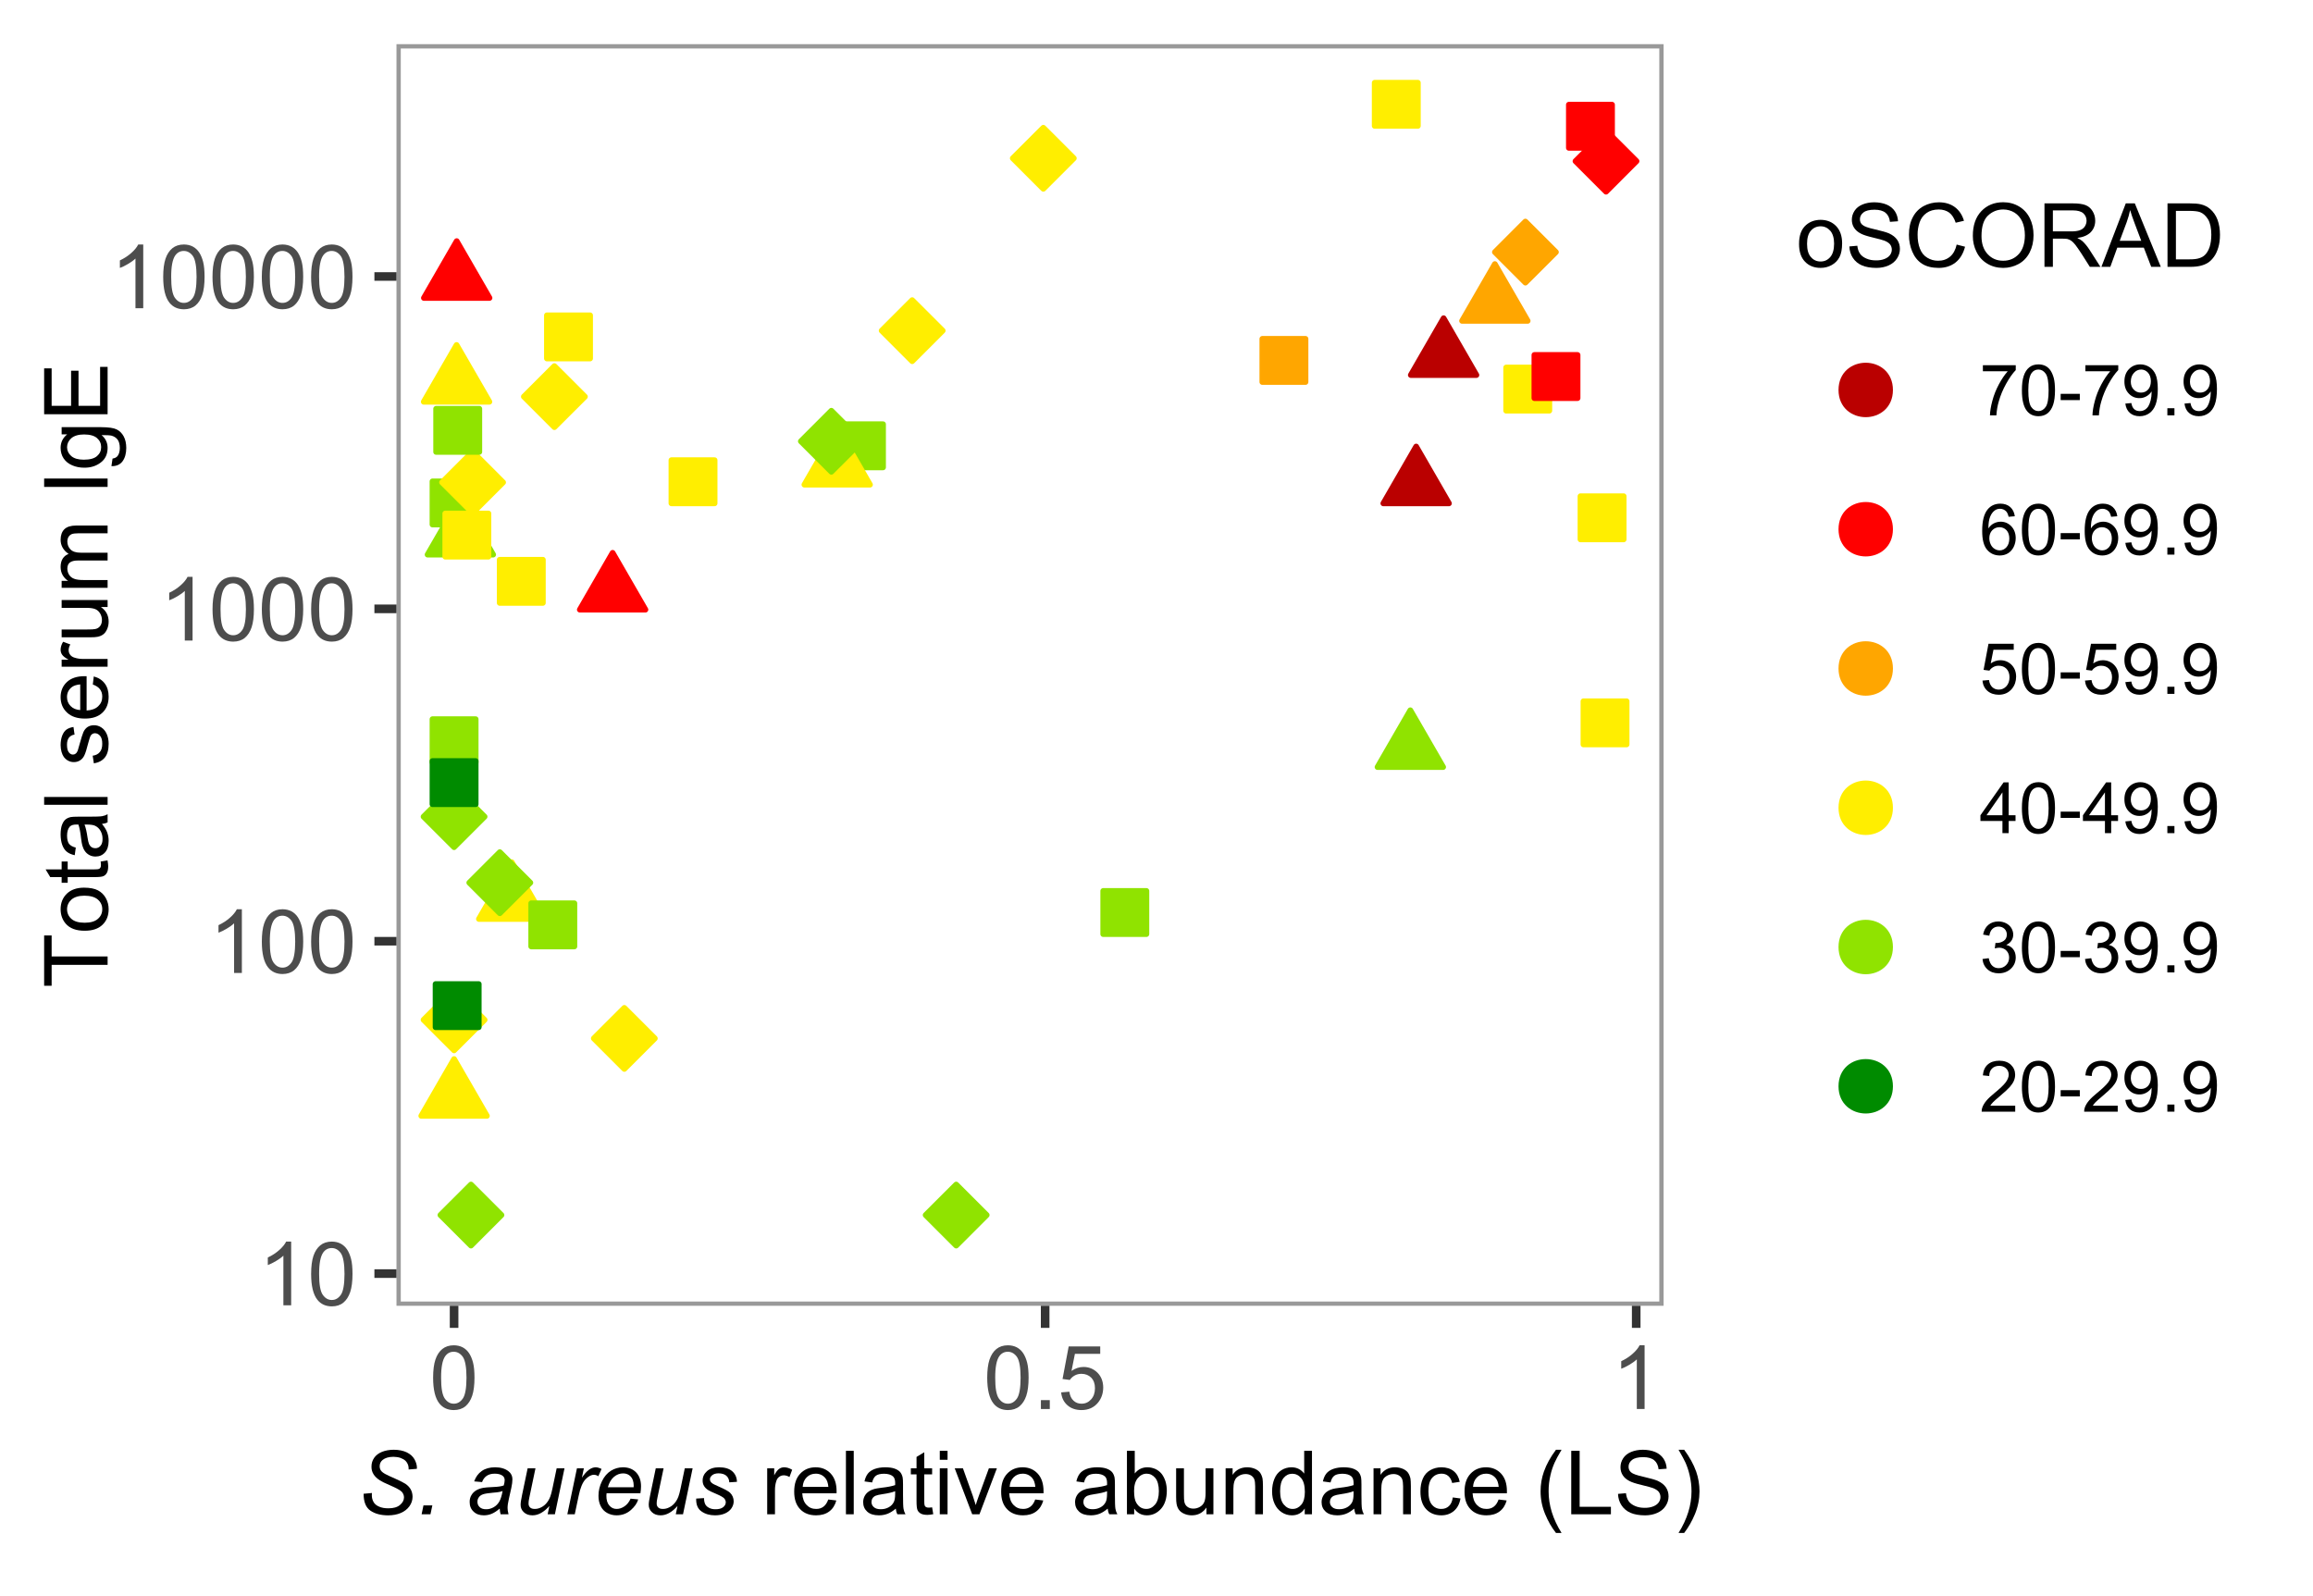 <?xml version="1.0" encoding="UTF-8"?>
<svg xmlns="http://www.w3.org/2000/svg" xmlns:xlink="http://www.w3.org/1999/xlink" width="287pt" height="198pt" viewBox="0 0 287 198" version="1.1">
<defs>
<g>
<symbol overflow="visible" id="glyph0-0">
<path style="stroke:none;" d="M 1.375 0 L 1.375 -6.875 L 6.875 -6.875 L 6.875 0 Z M 1.547 -0.172 L 6.703 -0.172 L 6.703 -6.703 L 1.547 -6.703 Z M 1.547 -0.172 "/>
</symbol>
<symbol overflow="visible" id="glyph0-1">
<path style="stroke:none;" d="M 4.098 0 L 3.133 0 L 3.133 -6.16 C 2.895 -5.934 2.59 -5.711 2.215 -5.492 C 1.836 -5.266 1.496 -5.102 1.199 -4.996 L 1.199 -5.93 C 1.734 -6.184 2.207 -6.488 2.613 -6.852 C 3.02 -7.211 3.305 -7.562 3.477 -7.906 L 4.098 -7.906 Z M 4.098 0 "/>
</symbol>
<symbol overflow="visible" id="glyph0-2">
<path style="stroke:none;" d="M 0.457 -3.883 C 0.457 -4.812 0.551 -5.562 0.742 -6.133 C 0.934 -6.699 1.219 -7.137 1.598 -7.445 C 1.973 -7.75 2.449 -7.902 3.023 -7.906 C 3.445 -7.902 3.812 -7.816 4.133 -7.648 C 4.449 -7.477 4.715 -7.234 4.926 -6.914 C 5.133 -6.594 5.297 -6.203 5.414 -5.742 C 5.531 -5.281 5.59 -4.66 5.59 -3.883 C 5.59 -2.957 5.492 -2.211 5.305 -1.645 C 5.113 -1.078 4.832 -0.641 4.457 -0.332 C 4.078 -0.023 3.602 0.129 3.023 0.133 C 2.266 0.129 1.668 -0.141 1.234 -0.684 C 0.715 -1.336 0.457 -2.402 0.457 -3.883 Z M 1.449 -3.883 C 1.445 -2.59 1.598 -1.73 1.902 -1.301 C 2.203 -0.871 2.578 -0.656 3.023 -0.66 C 3.469 -0.656 3.84 -0.871 4.145 -1.305 C 4.441 -1.73 4.594 -2.59 4.598 -3.883 C 4.594 -5.176 4.441 -6.035 4.145 -6.465 C 3.84 -6.887 3.465 -7.102 3.012 -7.105 C 2.566 -7.102 2.211 -6.914 1.949 -6.543 C 1.613 -6.059 1.445 -5.172 1.449 -3.883 Z M 1.449 -3.883 "/>
</symbol>
<symbol overflow="visible" id="glyph0-3">
<path style="stroke:none;" d="M 1 0 L 1 -1.102 L 2.102 -1.102 L 2.102 0 Z M 1 0 "/>
</symbol>
<symbol overflow="visible" id="glyph0-4">
<path style="stroke:none;" d="M 0.457 -2.062 L 1.473 -2.148 C 1.543 -1.652 1.719 -1.281 1.996 -1.031 C 2.266 -0.781 2.594 -0.656 2.984 -0.66 C 3.445 -0.656 3.84 -0.832 4.168 -1.188 C 4.488 -1.535 4.652 -2 4.652 -2.582 C 4.652 -3.133 4.496 -3.566 4.188 -3.887 C 3.875 -4.203 3.469 -4.363 2.969 -4.367 C 2.656 -4.363 2.375 -4.293 2.125 -4.152 C 1.871 -4.008 1.676 -3.824 1.535 -3.605 L 0.629 -3.723 L 1.391 -7.766 L 5.305 -7.766 L 5.305 -6.844 L 2.164 -6.844 L 1.742 -4.727 C 2.211 -5.051 2.707 -5.215 3.227 -5.219 C 3.91 -5.215 4.488 -4.977 4.965 -4.504 C 5.434 -4.027 5.672 -3.414 5.676 -2.668 C 5.672 -1.953 5.465 -1.34 5.055 -0.82 C 4.547 -0.188 3.855 0.129 2.984 0.133 C 2.266 0.129 1.684 -0.07 1.234 -0.469 C 0.777 -0.867 0.52 -1.398 0.457 -2.062 Z M 0.457 -2.062 "/>
</symbol>
<symbol overflow="visible" id="glyph0-5">
<path style="stroke:none;" d="M 0.715 0 L 0.715 -5.703 L 1.586 -5.703 L 1.586 -4.84 C 1.805 -5.242 2.008 -5.508 2.199 -5.637 C 2.383 -5.766 2.59 -5.828 2.82 -5.832 C 3.141 -5.828 3.473 -5.727 3.812 -5.523 L 3.48 -4.625 C 3.242 -4.762 3.004 -4.832 2.773 -4.836 C 2.555 -4.832 2.363 -4.77 2.199 -4.645 C 2.027 -4.516 1.91 -4.34 1.844 -4.113 C 1.73 -3.77 1.676 -3.391 1.68 -2.984 L 1.68 0 Z M 0.715 0 "/>
</symbol>
<symbol overflow="visible" id="glyph0-6">
<path style="stroke:none;" d="M 4.629 -1.836 L 5.629 -1.715 C 5.469 -1.125 5.176 -0.672 4.75 -0.352 C 4.324 -0.031 3.781 0.129 3.121 0.129 C 2.281 0.129 1.617 -0.125 1.133 -0.641 C 0.641 -1.152 0.398 -1.875 0.402 -2.805 C 0.398 -3.762 0.645 -4.504 1.145 -5.035 C 1.637 -5.562 2.277 -5.828 3.066 -5.832 C 3.824 -5.828 4.449 -5.57 4.934 -5.051 C 5.418 -4.531 5.66 -3.801 5.66 -2.863 C 5.66 -2.805 5.656 -2.719 5.656 -2.605 L 1.402 -2.605 C 1.434 -1.977 1.613 -1.496 1.934 -1.164 C 2.25 -0.828 2.645 -0.66 3.125 -0.664 C 3.477 -0.66 3.781 -0.754 4.031 -0.945 C 4.281 -1.129 4.48 -1.426 4.629 -1.836 Z M 1.457 -3.398 L 4.641 -3.398 C 4.598 -3.879 4.473 -4.238 4.273 -4.48 C 3.961 -4.852 3.562 -5.039 3.078 -5.039 C 2.629 -5.039 2.258 -4.891 1.957 -4.594 C 1.652 -4.297 1.484 -3.898 1.457 -3.398 Z M 1.457 -3.398 "/>
</symbol>
<symbol overflow="visible" id="glyph0-7">
<path style="stroke:none;" d="M 0.703 0 L 0.703 -7.875 L 1.672 -7.875 L 1.672 0 Z M 0.703 0 "/>
</symbol>
<symbol overflow="visible" id="glyph0-8">
<path style="stroke:none;" d="M 4.445 -0.703 C 4.086 -0.398 3.742 -0.184 3.414 -0.059 C 3.082 0.066 2.727 0.129 2.348 0.129 C 1.719 0.129 1.238 -0.023 0.902 -0.328 C 0.566 -0.633 0.398 -1.023 0.398 -1.504 C 0.398 -1.781 0.461 -2.035 0.586 -2.27 C 0.711 -2.496 0.875 -2.684 1.086 -2.824 C 1.289 -2.965 1.523 -3.07 1.781 -3.141 C 1.969 -3.191 2.254 -3.238 2.641 -3.289 C 3.418 -3.375 3.992 -3.488 4.367 -3.621 C 4.367 -3.754 4.371 -3.836 4.371 -3.871 C 4.371 -4.266 4.277 -4.543 4.098 -4.703 C 3.848 -4.918 3.48 -5.027 2.996 -5.031 C 2.539 -5.027 2.203 -4.949 1.988 -4.793 C 1.77 -4.633 1.609 -4.352 1.508 -3.949 L 0.562 -4.078 C 0.648 -4.48 0.789 -4.805 0.988 -5.055 C 1.184 -5.301 1.469 -5.492 1.844 -5.629 C 2.215 -5.762 2.645 -5.828 3.137 -5.832 C 3.621 -5.828 4.02 -5.773 4.324 -5.66 C 4.629 -5.543 4.852 -5.398 4.996 -5.227 C 5.137 -5.055 5.238 -4.836 5.297 -4.57 C 5.328 -4.406 5.344 -4.109 5.344 -3.68 L 5.344 -2.391 C 5.344 -1.492 5.363 -0.922 5.406 -0.684 C 5.445 -0.445 5.527 -0.219 5.648 0 L 4.641 0 C 4.539 -0.199 4.473 -0.434 4.445 -0.703 Z M 4.367 -2.863 C 4.012 -2.719 3.488 -2.598 2.789 -2.496 C 2.391 -2.438 2.105 -2.371 1.941 -2.301 C 1.773 -2.227 1.648 -2.121 1.562 -1.988 C 1.473 -1.848 1.43 -1.695 1.43 -1.531 C 1.43 -1.27 1.527 -1.055 1.723 -0.887 C 1.918 -0.711 2.203 -0.625 2.578 -0.629 C 2.949 -0.625 3.277 -0.707 3.57 -0.871 C 3.859 -1.031 4.074 -1.254 4.211 -1.543 C 4.312 -1.754 4.363 -2.078 4.367 -2.508 Z M 4.367 -2.863 "/>
</symbol>
<symbol overflow="visible" id="glyph0-9">
<path style="stroke:none;" d="M 2.836 -0.863 L 2.977 -0.012 C 2.703 0.043 2.457 0.07 2.246 0.074 C 1.891 0.07 1.621 0.02 1.43 -0.09 C 1.234 -0.199 1.098 -0.348 1.02 -0.527 C 0.941 -0.707 0.902 -1.086 0.902 -1.672 L 0.902 -4.953 L 0.195 -4.953 L 0.195 -5.703 L 0.902 -5.703 L 0.902 -7.117 L 1.863 -7.695 L 1.863 -5.703 L 2.836 -5.703 L 2.836 -4.953 L 1.863 -4.953 L 1.863 -1.617 C 1.863 -1.34 1.879 -1.16 1.914 -1.086 C 1.945 -1.004 2 -0.941 2.078 -0.898 C 2.152 -0.848 2.262 -0.824 2.41 -0.828 C 2.516 -0.824 2.66 -0.836 2.836 -0.863 Z M 2.836 -0.863 "/>
</symbol>
<symbol overflow="visible" id="glyph0-10">
<path style="stroke:none;" d="M 0.73 -6.762 L 0.73 -7.875 L 1.695 -7.875 L 1.695 -6.762 Z M 0.73 0 L 0.73 -5.703 L 1.695 -5.703 L 1.695 0 Z M 0.73 0 "/>
</symbol>
<symbol overflow="visible" id="glyph0-11">
<path style="stroke:none;" d="M 2.309 0 L 0.141 -5.703 L 1.16 -5.703 L 2.383 -2.289 C 2.512 -1.918 2.633 -1.535 2.75 -1.141 C 2.832 -1.438 2.953 -1.797 3.109 -2.223 L 4.379 -5.703 L 5.371 -5.703 L 3.211 0 Z M 2.309 0 "/>
</symbol>
<symbol overflow="visible" id="glyph0-12">
<path style="stroke:none;" d=""/>
</symbol>
<symbol overflow="visible" id="glyph0-13">
<path style="stroke:none;" d="M 1.617 0 L 0.719 0 L 0.719 -7.875 L 1.688 -7.875 L 1.688 -5.066 C 2.094 -5.574 2.613 -5.828 3.25 -5.832 C 3.598 -5.828 3.93 -5.758 4.246 -5.621 C 4.555 -5.477 4.812 -5.277 5.02 -5.023 C 5.219 -4.766 5.379 -4.457 5.496 -4.098 C 5.609 -3.73 5.664 -3.344 5.668 -2.938 C 5.664 -1.957 5.422 -1.203 4.941 -0.672 C 4.453 -0.137 3.875 0.129 3.203 0.129 C 2.527 0.129 2 -0.152 1.617 -0.715 Z M 1.605 -2.895 C 1.605 -2.207 1.699 -1.711 1.887 -1.414 C 2.191 -0.91 2.602 -0.66 3.121 -0.664 C 3.539 -0.66 3.902 -0.844 4.215 -1.215 C 4.52 -1.578 4.676 -2.129 4.68 -2.859 C 4.676 -3.602 4.527 -4.148 4.234 -4.508 C 3.938 -4.859 3.582 -5.039 3.164 -5.039 C 2.742 -5.039 2.375 -4.855 2.066 -4.488 C 1.758 -4.121 1.605 -3.59 1.605 -2.895 Z M 1.605 -2.895 "/>
</symbol>
<symbol overflow="visible" id="glyph0-14">
<path style="stroke:none;" d="M 4.465 0 L 4.465 -0.836 C 4.02 -0.191 3.414 0.129 2.652 0.129 C 2.312 0.129 2 0.066 1.711 -0.062 C 1.418 -0.191 1.199 -0.355 1.059 -0.551 C 0.914 -0.746 0.816 -0.984 0.762 -1.266 C 0.723 -1.453 0.703 -1.754 0.703 -2.172 L 0.703 -5.703 L 1.672 -5.703 L 1.672 -2.539 C 1.668 -2.031 1.688 -1.691 1.73 -1.52 C 1.785 -1.262 1.914 -1.062 2.113 -0.922 C 2.309 -0.773 2.555 -0.703 2.848 -0.703 C 3.137 -0.703 3.406 -0.777 3.66 -0.926 C 3.914 -1.074 4.094 -1.273 4.199 -1.531 C 4.305 -1.785 4.359 -2.16 4.359 -2.648 L 4.359 -5.703 L 5.328 -5.703 L 5.328 0 Z M 4.465 0 "/>
</symbol>
<symbol overflow="visible" id="glyph0-15">
<path style="stroke:none;" d="M 0.727 0 L 0.727 -5.703 L 1.594 -5.703 L 1.594 -4.895 C 2.012 -5.516 2.617 -5.828 3.41 -5.832 C 3.754 -5.828 4.066 -5.766 4.355 -5.645 C 4.641 -5.52 4.859 -5.359 5.004 -5.16 C 5.145 -4.957 5.242 -4.719 5.305 -4.445 C 5.336 -4.266 5.355 -3.953 5.359 -3.508 L 5.359 0 L 4.395 0 L 4.395 -3.469 C 4.395 -3.863 4.355 -4.156 4.281 -4.352 C 4.203 -4.543 4.07 -4.699 3.879 -4.82 C 3.688 -4.934 3.461 -4.992 3.207 -4.996 C 2.793 -4.992 2.438 -4.859 2.141 -4.602 C 1.836 -4.336 1.688 -3.844 1.691 -3.117 L 1.691 0 Z M 0.727 0 "/>
</symbol>
<symbol overflow="visible" id="glyph0-16">
<path style="stroke:none;" d="M 4.426 0 L 4.426 -0.719 C 4.059 -0.152 3.527 0.129 2.832 0.129 C 2.371 0.129 1.953 0.004 1.574 -0.246 C 1.191 -0.496 0.895 -0.844 0.688 -1.297 C 0.477 -1.742 0.375 -2.262 0.375 -2.848 C 0.375 -3.414 0.469 -3.93 0.66 -4.395 C 0.848 -4.859 1.133 -5.215 1.516 -5.461 C 1.895 -5.707 2.32 -5.828 2.789 -5.832 C 3.133 -5.828 3.438 -5.758 3.707 -5.613 C 3.973 -5.469 4.191 -5.277 4.359 -5.047 L 4.359 -7.875 L 5.324 -7.875 L 5.324 0 Z M 1.371 -2.848 C 1.371 -2.113 1.523 -1.566 1.832 -1.207 C 2.137 -0.844 2.5 -0.66 2.922 -0.664 C 3.34 -0.66 3.699 -0.836 3.996 -1.184 C 4.293 -1.527 4.441 -2.055 4.441 -2.766 C 4.441 -3.547 4.289 -4.117 3.988 -4.484 C 3.688 -4.844 3.316 -5.027 2.879 -5.031 C 2.445 -5.027 2.086 -4.852 1.801 -4.504 C 1.512 -4.152 1.371 -3.602 1.371 -2.848 Z M 1.371 -2.848 "/>
</symbol>
<symbol overflow="visible" id="glyph0-17">
<path style="stroke:none;" d="M 4.445 -2.09 L 5.398 -1.965 C 5.289 -1.309 5.023 -0.797 4.598 -0.426 C 4.168 -0.055 3.645 0.129 3.023 0.129 C 2.242 0.129 1.613 -0.125 1.141 -0.637 C 0.664 -1.145 0.426 -1.875 0.43 -2.832 C 0.426 -3.441 0.527 -3.98 0.734 -4.445 C 0.938 -4.906 1.25 -5.254 1.668 -5.484 C 2.082 -5.715 2.535 -5.828 3.031 -5.832 C 3.645 -5.828 4.152 -5.672 4.547 -5.363 C 4.941 -5.047 5.191 -4.602 5.305 -4.027 L 4.367 -3.883 C 4.273 -4.262 4.117 -4.551 3.891 -4.746 C 3.664 -4.941 3.387 -5.039 3.066 -5.039 C 2.574 -5.039 2.18 -4.863 1.879 -4.516 C 1.57 -4.164 1.418 -3.613 1.422 -2.859 C 1.418 -2.09 1.566 -1.531 1.863 -1.184 C 2.156 -0.836 2.539 -0.66 3.012 -0.664 C 3.391 -0.66 3.707 -0.777 3.961 -1.012 C 4.215 -1.242 4.375 -1.602 4.445 -2.09 Z M 4.445 -2.09 "/>
</symbol>
<symbol overflow="visible" id="glyph0-18">
<path style="stroke:none;" d="M 2.574 2.316 C 2.035 1.637 1.586 0.852 1.219 -0.047 C 0.848 -0.949 0.66 -1.883 0.664 -2.852 C 0.66 -3.699 0.801 -4.516 1.078 -5.301 C 1.398 -6.203 1.895 -7.105 2.574 -8.008 L 3.266 -8.008 C 2.828 -7.262 2.543 -6.73 2.406 -6.414 C 2.184 -5.918 2.012 -5.402 1.891 -4.867 C 1.734 -4.195 1.656 -3.523 1.66 -2.848 C 1.656 -1.121 2.191 0.598 3.266 2.316 Z M 2.574 2.316 "/>
</symbol>
<symbol overflow="visible" id="glyph0-19">
<path style="stroke:none;" d="M 0.805 0 L 0.805 -7.875 L 1.848 -7.875 L 1.848 -0.93 L 5.727 -0.93 L 5.727 0 Z M 0.805 0 "/>
</symbol>
<symbol overflow="visible" id="glyph0-20">
<path style="stroke:none;" d="M 0.492 -2.531 L 1.477 -2.617 C 1.523 -2.219 1.629 -1.895 1.801 -1.645 C 1.969 -1.391 2.234 -1.188 2.594 -1.031 C 2.949 -0.875 3.352 -0.797 3.805 -0.801 C 4.195 -0.797 4.547 -0.855 4.855 -0.977 C 5.156 -1.094 5.383 -1.258 5.535 -1.465 C 5.68 -1.668 5.754 -1.891 5.758 -2.137 C 5.754 -2.383 5.684 -2.598 5.543 -2.785 C 5.398 -2.965 5.16 -3.121 4.836 -3.25 C 4.617 -3.332 4.148 -3.461 3.43 -3.633 C 2.703 -3.805 2.199 -3.969 1.914 -4.125 C 1.535 -4.32 1.254 -4.562 1.07 -4.859 C 0.887 -5.148 0.797 -5.477 0.797 -5.84 C 0.797 -6.234 0.906 -6.605 1.133 -6.953 C 1.355 -7.297 1.688 -7.559 2.121 -7.738 C 2.555 -7.914 3.035 -8.004 3.566 -8.008 C 4.148 -8.004 4.664 -7.91 5.109 -7.727 C 5.555 -7.535 5.898 -7.258 6.141 -6.895 C 6.379 -6.527 6.508 -6.113 6.527 -5.656 L 5.527 -5.582 C 5.469 -6.078 5.289 -6.453 4.98 -6.707 C 4.668 -6.961 4.211 -7.09 3.609 -7.09 C 2.977 -7.09 2.516 -6.973 2.23 -6.742 C 1.941 -6.512 1.797 -6.234 1.801 -5.906 C 1.797 -5.625 1.898 -5.391 2.105 -5.211 C 2.301 -5.023 2.824 -4.836 3.676 -4.648 C 4.52 -4.453 5.102 -4.289 5.418 -4.148 C 5.875 -3.934 6.215 -3.664 6.434 -3.344 C 6.652 -3.02 6.762 -2.645 6.762 -2.223 C 6.762 -1.801 6.641 -1.406 6.402 -1.039 C 6.16 -0.664 5.816 -0.379 5.367 -0.176 C 4.918 0.027 4.41 0.129 3.852 0.133 C 3.133 0.129 2.535 0.027 2.059 -0.176 C 1.574 -0.383 1.199 -0.695 0.926 -1.113 C 0.652 -1.531 0.508 -2.004 0.492 -2.531 Z M 0.492 -2.531 "/>
</symbol>
<symbol overflow="visible" id="glyph0-21">
<path style="stroke:none;" d="M 1.359 2.316 L 0.664 2.316 C 1.734 0.598 2.273 -1.121 2.273 -2.848 C 2.273 -3.52 2.195 -4.188 2.039 -4.852 C 1.918 -5.387 1.746 -5.902 1.531 -6.398 C 1.387 -6.719 1.098 -7.254 0.664 -8.008 L 1.359 -8.008 C 2.031 -7.105 2.527 -6.203 2.852 -5.301 C 3.125 -4.516 3.262 -3.699 3.266 -2.852 C 3.262 -1.883 3.078 -0.949 2.707 -0.047 C 2.336 0.852 1.887 1.637 1.359 2.316 Z M 1.359 2.316 "/>
</symbol>
<symbol overflow="visible" id="glyph0-22">
<path style="stroke:none;" d="M 0.367 -2.852 C 0.363 -3.906 0.656 -4.688 1.246 -5.199 C 1.734 -5.617 2.332 -5.828 3.039 -5.832 C 3.82 -5.828 4.461 -5.574 4.961 -5.062 C 5.457 -4.547 5.707 -3.836 5.711 -2.934 C 5.707 -2.195 5.598 -1.617 5.379 -1.199 C 5.156 -0.777 4.832 -0.449 4.414 -0.219 C 3.992 0.016 3.535 0.129 3.039 0.129 C 2.238 0.129 1.594 -0.125 1.105 -0.637 C 0.609 -1.148 0.363 -1.887 0.367 -2.852 Z M 1.359 -2.852 C 1.359 -2.121 1.516 -1.574 1.836 -1.211 C 2.152 -0.844 2.555 -0.66 3.039 -0.664 C 3.516 -0.66 3.914 -0.844 4.234 -1.211 C 4.551 -1.574 4.711 -2.133 4.715 -2.883 C 4.711 -3.586 4.551 -4.117 4.234 -4.484 C 3.91 -4.844 3.512 -5.027 3.039 -5.031 C 2.555 -5.027 2.152 -4.848 1.836 -4.488 C 1.516 -4.129 1.359 -3.582 1.359 -2.852 Z M 1.359 -2.852 "/>
</symbol>
<symbol overflow="visible" id="glyph0-23">
<path style="stroke:none;" d="M 6.469 -2.762 L 7.508 -2.496 C 7.285 -1.641 6.895 -0.988 6.328 -0.539 C 5.758 -0.094 5.062 0.129 4.25 0.133 C 3.398 0.129 2.707 -0.039 2.176 -0.383 C 1.641 -0.727 1.238 -1.227 0.961 -1.883 C 0.684 -2.535 0.543 -3.242 0.547 -3.996 C 0.543 -4.816 0.699 -5.531 1.016 -6.141 C 1.328 -6.75 1.777 -7.211 2.355 -7.531 C 2.934 -7.844 3.57 -8.004 4.266 -8.008 C 5.051 -8.004 5.711 -7.805 6.25 -7.406 C 6.785 -7.004 7.16 -6.438 7.375 -5.715 L 6.348 -5.473 C 6.16 -6.043 5.895 -6.457 5.551 -6.723 C 5.199 -6.98 4.766 -7.113 4.242 -7.117 C 3.637 -7.113 3.129 -6.969 2.727 -6.68 C 2.316 -6.391 2.031 -6 1.867 -5.512 C 1.699 -5.023 1.617 -4.52 1.621 -4 C 1.617 -3.328 1.715 -2.742 1.914 -2.246 C 2.105 -1.746 2.41 -1.375 2.824 -1.129 C 3.234 -0.879 3.68 -0.754 4.164 -0.758 C 4.746 -0.754 5.238 -0.922 5.645 -1.262 C 6.043 -1.594 6.32 -2.094 6.469 -2.762 Z M 6.469 -2.762 "/>
</symbol>
<symbol overflow="visible" id="glyph0-24">
<path style="stroke:none;" d="M 0.531 -3.836 C 0.527 -5.141 0.879 -6.164 1.582 -6.906 C 2.285 -7.645 3.191 -8.016 4.301 -8.016 C 5.027 -8.016 5.68 -7.84 6.266 -7.492 C 6.848 -7.145 7.293 -6.66 7.602 -6.039 C 7.906 -5.418 8.062 -4.715 8.062 -3.926 C 8.062 -3.125 7.898 -2.41 7.578 -1.781 C 7.25 -1.148 6.793 -0.672 6.207 -0.352 C 5.613 -0.031 4.977 0.129 4.297 0.133 C 3.551 0.129 2.891 -0.047 2.309 -0.402 C 1.723 -0.758 1.277 -1.246 0.98 -1.867 C 0.676 -2.484 0.527 -3.141 0.531 -3.836 Z M 1.605 -3.82 C 1.605 -2.867 1.859 -2.117 2.371 -1.574 C 2.879 -1.027 3.52 -0.754 4.293 -0.758 C 5.074 -0.754 5.719 -1.031 6.227 -1.582 C 6.73 -2.133 6.984 -2.914 6.988 -3.93 C 6.984 -4.57 6.875 -5.129 6.66 -5.609 C 6.441 -6.086 6.125 -6.457 5.711 -6.723 C 5.293 -6.98 4.824 -7.113 4.309 -7.117 C 3.566 -7.113 2.934 -6.859 2.402 -6.355 C 1.871 -5.848 1.605 -5.004 1.605 -3.82 Z M 1.605 -3.82 "/>
</symbol>
<symbol overflow="visible" id="glyph0-25">
<path style="stroke:none;" d="M 0.863 0 L 0.863 -7.875 L 4.355 -7.875 C 5.055 -7.875 5.59 -7.801 5.957 -7.66 C 6.32 -7.516 6.613 -7.266 6.832 -6.91 C 7.051 -6.551 7.16 -6.156 7.16 -5.727 C 7.16 -5.164 6.977 -4.695 6.617 -4.312 C 6.25 -3.93 5.691 -3.684 4.941 -3.582 C 5.215 -3.445 5.426 -3.316 5.57 -3.191 C 5.871 -2.91 6.16 -2.562 6.434 -2.145 L 7.805 0 L 6.492 0 L 5.453 -1.637 C 5.145 -2.105 4.895 -2.469 4.699 -2.723 C 4.504 -2.969 4.328 -3.145 4.172 -3.246 C 4.016 -3.348 3.855 -3.418 3.695 -3.461 C 3.574 -3.48 3.383 -3.492 3.117 -3.496 L 1.906 -3.496 L 1.906 0 Z M 1.906 -4.398 L 4.148 -4.398 C 4.621 -4.395 4.992 -4.445 5.262 -4.547 C 5.531 -4.645 5.734 -4.801 5.875 -5.02 C 6.012 -5.234 6.082 -5.469 6.086 -5.727 C 6.082 -6.094 5.945 -6.402 5.68 -6.645 C 5.406 -6.883 4.98 -7 4.398 -7.004 L 1.906 -7.004 Z M 1.906 -4.398 "/>
</symbol>
<symbol overflow="visible" id="glyph0-26">
<path style="stroke:none;" d="M -0.016 0 L 3.008 -7.875 L 4.129 -7.875 L 7.352 0 L 6.164 0 L 5.246 -2.383 L 1.953 -2.383 L 1.09 0 Z M 2.258 -3.234 L 4.926 -3.234 L 4.102 -5.414 C 3.852 -6.074 3.664 -6.617 3.547 -7.047 C 3.441 -6.539 3.301 -6.039 3.121 -5.543 Z M 2.258 -3.234 "/>
</symbol>
<symbol overflow="visible" id="glyph0-27">
<path style="stroke:none;" d="M 0.848 0 L 0.848 -7.875 L 3.562 -7.875 C 4.172 -7.875 4.637 -7.836 4.961 -7.762 C 5.41 -7.656 5.797 -7.469 6.117 -7.195 C 6.531 -6.844 6.84 -6.395 7.051 -5.852 C 7.254 -5.301 7.359 -4.676 7.359 -3.98 C 7.359 -3.379 7.289 -2.848 7.148 -2.387 C 7.008 -1.922 6.828 -1.543 6.609 -1.242 C 6.391 -0.938 6.152 -0.699 5.895 -0.527 C 5.633 -0.355 5.316 -0.223 4.953 -0.133 C 4.586 -0.043 4.168 0 3.691 0 Z M 1.891 -0.93 L 3.57 -0.93 C 4.086 -0.926 4.496 -0.973 4.793 -1.074 C 5.09 -1.168 5.324 -1.305 5.5 -1.484 C 5.746 -1.727 5.938 -2.059 6.078 -2.477 C 6.211 -2.895 6.281 -3.402 6.285 -3.996 C 6.281 -4.816 6.145 -5.449 5.879 -5.895 C 5.605 -6.336 5.277 -6.633 4.895 -6.785 C 4.609 -6.891 4.16 -6.941 3.547 -6.945 L 1.891 -6.945 Z M 1.891 -0.93 "/>
</symbol>
<symbol overflow="visible" id="glyph1-0">
<path style="stroke:none;" d="M 1.375 0 L 1.375 -6.875 L 6.875 -6.875 L 6.875 0 Z M 1.547 -0.172 L 6.703 -0.172 L 6.703 -6.703 L 1.547 -6.703 Z M 1.547 -0.172 "/>
</symbol>
<symbol overflow="visible" id="glyph1-1">
<path style="stroke:none;" d="M 0.773 -2.547 L 1.805 -2.641 L 1.793 -2.367 C 1.793 -2.062 1.859 -1.785 2 -1.535 C 2.137 -1.281 2.371 -1.086 2.695 -0.949 C 3.016 -0.809 3.398 -0.738 3.844 -0.742 C 4.473 -0.738 4.953 -0.875 5.285 -1.156 C 5.617 -1.43 5.781 -1.746 5.785 -2.102 C 5.781 -2.344 5.695 -2.57 5.523 -2.777 C 5.34 -2.977 4.852 -3.246 4.055 -3.594 C 3.434 -3.859 3.012 -4.066 2.789 -4.211 C 2.434 -4.441 2.172 -4.695 2.004 -4.969 C 1.832 -5.242 1.746 -5.555 1.75 -5.906 C 1.746 -6.312 1.855 -6.676 2.082 -7.004 C 2.301 -7.324 2.629 -7.574 3.059 -7.75 C 3.484 -7.918 3.965 -8.004 4.508 -8.008 C 5.145 -8.004 5.688 -7.895 6.129 -7.684 C 6.566 -7.465 6.883 -7.18 7.086 -6.824 C 7.281 -6.465 7.383 -6.125 7.387 -5.801 C 7.383 -5.77 7.379 -5.715 7.379 -5.641 L 6.363 -5.559 C 6.363 -5.777 6.344 -5.949 6.305 -6.078 C 6.234 -6.293 6.121 -6.48 5.973 -6.633 C 5.816 -6.781 5.609 -6.902 5.352 -6.996 C 5.086 -7.086 4.793 -7.129 4.469 -7.133 C 3.895 -7.129 3.449 -7 3.133 -6.746 C 2.887 -6.543 2.766 -6.281 2.766 -5.961 C 2.766 -5.766 2.812 -5.594 2.914 -5.441 C 3.012 -5.289 3.195 -5.141 3.461 -4.996 C 3.645 -4.891 4.086 -4.684 4.785 -4.379 C 5.348 -4.121 5.738 -3.926 5.957 -3.785 C 6.242 -3.594 6.461 -3.363 6.617 -3.094 C 6.766 -2.824 6.844 -2.516 6.848 -2.176 C 6.844 -1.746 6.715 -1.355 6.457 -0.996 C 6.199 -0.637 5.84 -0.355 5.383 -0.16 C 4.922 0.035 4.398 0.129 3.809 0.133 C 2.914 0.129 2.184 -0.062 1.621 -0.449 C 1.055 -0.836 0.773 -1.535 0.773 -2.547 Z M 0.773 -2.547 "/>
</symbol>
<symbol overflow="visible" id="glyph1-2">
<path style="stroke:none;" d="M 0.633 0 L 0.863 -1.102 L 1.965 -1.102 L 1.73 0 Z M 0.633 0 "/>
</symbol>
<symbol overflow="visible" id="glyph1-3">
<path style="stroke:none;" d=""/>
</symbol>
<symbol overflow="visible" id="glyph1-4">
<path style="stroke:none;" d="M 4.211 -0.711 C 3.871 -0.414 3.547 -0.203 3.238 -0.07 C 2.926 0.062 2.594 0.129 2.238 0.129 C 1.711 0.129 1.285 -0.023 0.965 -0.336 C 0.641 -0.641 0.48 -1.039 0.484 -1.523 C 0.48 -1.844 0.551 -2.125 0.699 -2.371 C 0.84 -2.613 1.035 -2.809 1.277 -2.961 C 1.516 -3.105 1.809 -3.215 2.16 -3.281 C 2.375 -3.324 2.789 -3.355 3.402 -3.383 C 4.012 -3.406 4.449 -3.473 4.715 -3.578 C 4.789 -3.84 4.828 -4.059 4.828 -4.238 C 4.828 -4.461 4.746 -4.641 4.582 -4.77 C 4.355 -4.949 4.023 -5.039 3.594 -5.039 C 3.18 -5.039 2.848 -4.945 2.59 -4.766 C 2.332 -4.582 2.141 -4.328 2.023 -3.996 L 1.043 -4.082 C 1.242 -4.645 1.559 -5.078 1.996 -5.379 C 2.43 -5.68 2.977 -5.828 3.641 -5.832 C 4.344 -5.828 4.902 -5.66 5.316 -5.328 C 5.629 -5.074 5.789 -4.75 5.789 -4.352 C 5.789 -4.043 5.742 -3.691 5.656 -3.293 L 5.34 -1.875 C 5.234 -1.422 5.184 -1.055 5.188 -0.773 C 5.184 -0.594 5.223 -0.336 5.305 0 L 4.324 0 C 4.27 -0.188 4.23 -0.422 4.211 -0.711 Z M 4.57 -2.891 C 4.434 -2.832 4.285 -2.793 4.133 -2.766 C 3.973 -2.734 3.715 -2.703 3.352 -2.676 C 2.785 -2.625 2.383 -2.562 2.152 -2.484 C 1.918 -2.406 1.742 -2.281 1.625 -2.113 C 1.504 -1.945 1.445 -1.762 1.449 -1.559 C 1.445 -1.285 1.539 -1.059 1.73 -0.887 C 1.918 -0.707 2.188 -0.621 2.535 -0.625 C 2.855 -0.621 3.164 -0.707 3.465 -0.879 C 3.758 -1.047 3.992 -1.281 4.168 -1.59 C 4.336 -1.891 4.473 -2.324 4.57 -2.891 Z M 4.57 -2.891 "/>
</symbol>
<symbol overflow="visible" id="glyph1-5">
<path style="stroke:none;" d="M 4.258 -1.031 C 3.574 -0.258 2.875 0.129 2.16 0.129 C 1.719 0.129 1.363 0.004 1.094 -0.25 C 0.82 -0.5 0.684 -0.809 0.688 -1.176 C 0.684 -1.414 0.746 -1.824 0.871 -2.41 L 1.559 -5.703 L 2.531 -5.703 L 1.766 -2.059 C 1.699 -1.75 1.668 -1.516 1.672 -1.348 C 1.668 -1.133 1.734 -0.965 1.867 -0.844 C 1.996 -0.723 2.188 -0.66 2.445 -0.664 C 2.711 -0.66 2.977 -0.727 3.242 -0.863 C 3.5 -0.992 3.727 -1.172 3.914 -1.402 C 4.102 -1.625 4.254 -1.895 4.371 -2.203 C 4.449 -2.398 4.539 -2.742 4.645 -3.238 L 5.16 -5.703 L 6.133 -5.703 L 4.941 0 L 4.043 0 Z M 4.258 -1.031 "/>
</symbol>
<symbol overflow="visible" id="glyph1-6">
<path style="stroke:none;" d="M 0.367 0 L 1.559 -5.703 L 2.418 -5.703 L 2.176 -4.539 C 2.465 -4.977 2.754 -5.301 3.039 -5.516 C 3.316 -5.723 3.602 -5.828 3.898 -5.832 C 4.086 -5.828 4.324 -5.762 4.613 -5.625 L 4.215 -4.723 C 4.043 -4.84 3.859 -4.898 3.664 -4.902 C 3.32 -4.898 2.973 -4.707 2.613 -4.332 C 2.254 -3.949 1.973 -3.27 1.773 -2.289 L 1.289 0 Z M 0.367 0 "/>
</symbol>
<symbol overflow="visible" id="glyph1-7">
<path style="stroke:none;" d="M 4.555 -1.938 L 5.5 -1.844 C 5.363 -1.371 5.051 -0.926 4.562 -0.504 C 4.07 -0.082 3.488 0.129 2.812 0.129 C 2.391 0.129 2 0.031 1.648 -0.164 C 1.293 -0.359 1.027 -0.641 0.844 -1.016 C 0.66 -1.383 0.566 -1.809 0.57 -2.289 C 0.566 -2.91 0.711 -3.516 1 -4.102 C 1.285 -4.688 1.66 -5.121 2.121 -5.406 C 2.578 -5.688 3.074 -5.828 3.609 -5.832 C 4.289 -5.828 4.832 -5.617 5.238 -5.199 C 5.645 -4.773 5.848 -4.199 5.848 -3.469 C 5.848 -3.188 5.82 -2.898 5.773 -2.609 L 1.574 -2.609 C 1.555 -2.496 1.547 -2.398 1.551 -2.309 C 1.547 -1.773 1.668 -1.363 1.918 -1.086 C 2.16 -0.801 2.461 -0.66 2.82 -0.664 C 3.148 -0.66 3.477 -0.77 3.801 -0.992 C 4.121 -1.207 4.371 -1.523 4.555 -1.938 Z M 1.73 -3.352 L 4.93 -3.352 C 4.93 -3.449 4.934 -3.52 4.938 -3.566 C 4.934 -4.051 4.812 -4.422 4.57 -4.684 C 4.328 -4.941 4.016 -5.074 3.633 -5.074 C 3.215 -5.074 2.832 -4.93 2.492 -4.645 C 2.148 -4.355 1.895 -3.926 1.73 -3.352 Z M 1.73 -3.352 "/>
</symbol>
<symbol overflow="visible" id="glyph1-8">
<path style="stroke:none;" d="M 0.457 -1.949 L 1.43 -2.008 C 1.43 -1.727 1.473 -1.488 1.559 -1.293 C 1.645 -1.094 1.801 -0.934 2.031 -0.812 C 2.262 -0.684 2.531 -0.621 2.84 -0.625 C 3.266 -0.621 3.586 -0.707 3.805 -0.883 C 4.016 -1.051 4.125 -1.254 4.129 -1.488 C 4.125 -1.656 4.062 -1.812 3.938 -1.965 C 3.805 -2.113 3.48 -2.301 2.965 -2.52 C 2.449 -2.738 2.121 -2.891 1.98 -2.984 C 1.738 -3.129 1.555 -3.305 1.438 -3.504 C 1.312 -3.703 1.254 -3.93 1.258 -4.188 C 1.254 -4.637 1.434 -5.023 1.793 -5.348 C 2.152 -5.668 2.652 -5.828 3.297 -5.832 C 4.012 -5.828 4.559 -5.664 4.934 -5.336 C 5.309 -5.004 5.5 -4.566 5.516 -4.027 L 4.566 -3.965 C 4.547 -4.305 4.426 -4.578 4.199 -4.781 C 3.969 -4.98 3.645 -5.078 3.227 -5.082 C 2.887 -5.078 2.625 -5 2.441 -4.848 C 2.254 -4.691 2.16 -4.527 2.164 -4.352 C 2.16 -4.168 2.242 -4.012 2.406 -3.879 C 2.512 -3.785 2.789 -3.641 3.238 -3.449 C 3.98 -3.125 4.449 -2.871 4.645 -2.688 C 4.953 -2.387 5.109 -2.023 5.109 -1.602 C 5.109 -1.312 5.02 -1.035 4.848 -0.766 C 4.668 -0.492 4.402 -0.273 4.051 -0.113 C 3.691 0.051 3.273 0.129 2.793 0.129 C 2.133 0.129 1.574 -0.031 1.113 -0.359 C 0.648 -0.68 0.43 -1.211 0.457 -1.949 Z M 0.457 -1.949 "/>
</symbol>
<symbol overflow="visible" id="glyph2-0">
<path style="stroke:none;" d="M 0 -1.375 L -6.875 -1.375 L -6.875 -6.875 L 0 -6.875 Z M -0.172 -1.547 L -0.172 -6.703 L -6.703 -6.703 L -6.703 -1.547 Z M -0.172 -1.547 "/>
</symbol>
<symbol overflow="visible" id="glyph2-1">
<path style="stroke:none;" d="M 0 -2.852 L -6.945 -2.852 L -6.945 -0.258 L -7.875 -0.258 L -7.875 -6.5 L -6.945 -6.5 L -6.945 -3.895 L 0 -3.895 Z M 0 -2.852 "/>
</symbol>
<symbol overflow="visible" id="glyph2-2">
<path style="stroke:none;" d="M -2.852 -0.367 C -3.906 -0.363 -4.688 -0.656 -5.199 -1.246 C -5.617 -1.734 -5.828 -2.332 -5.832 -3.039 C -5.828 -3.82 -5.574 -4.461 -5.062 -4.961 C -4.547 -5.457 -3.836 -5.707 -2.934 -5.711 C -2.195 -5.707 -1.617 -5.598 -1.199 -5.379 C -0.777 -5.156 -0.449 -4.832 -0.219 -4.414 C 0.016 -3.992 0.129 -3.535 0.129 -3.039 C 0.129 -2.238 -0.125 -1.594 -0.637 -1.105 C -1.148 -0.609 -1.887 -0.363 -2.852 -0.367 Z M -2.852 -1.359 C -2.121 -1.359 -1.574 -1.516 -1.211 -1.836 C -0.844 -2.152 -0.66 -2.555 -0.664 -3.039 C -0.66 -3.516 -0.844 -3.914 -1.211 -4.234 C -1.574 -4.551 -2.133 -4.711 -2.883 -4.715 C -3.586 -4.711 -4.117 -4.551 -4.484 -4.234 C -4.844 -3.91 -5.027 -3.512 -5.031 -3.039 C -5.027 -2.555 -4.848 -2.152 -4.488 -1.836 C -4.129 -1.516 -3.582 -1.359 -2.852 -1.359 Z M -2.852 -1.359 "/>
</symbol>
<symbol overflow="visible" id="glyph2-3">
<path style="stroke:none;" d="M -0.863 -2.836 L -0.012 -2.977 C 0.043 -2.703 0.07 -2.457 0.074 -2.246 C 0.07 -1.891 0.02 -1.621 -0.09 -1.43 C -0.199 -1.234 -0.348 -1.098 -0.527 -1.02 C -0.707 -0.941 -1.086 -0.902 -1.672 -0.902 L -4.953 -0.902 L -4.953 -0.195 L -5.703 -0.195 L -5.703 -0.902 L -7.117 -0.902 L -7.695 -1.863 L -5.703 -1.863 L -5.703 -2.836 L -4.953 -2.836 L -4.953 -1.863 L -1.617 -1.863 C -1.34 -1.863 -1.16 -1.879 -1.082 -1.914 C -1 -1.945 -0.938 -2 -0.895 -2.078 C -0.848 -2.152 -0.824 -2.262 -0.828 -2.41 C -0.824 -2.516 -0.836 -2.66 -0.863 -2.836 Z M -0.863 -2.836 "/>
</symbol>
<symbol overflow="visible" id="glyph2-4">
<path style="stroke:none;" d="M -0.703 -4.445 C -0.398 -4.086 -0.184 -3.742 -0.059 -3.414 C 0.066 -3.082 0.129 -2.727 0.129 -2.348 C 0.129 -1.719 -0.023 -1.238 -0.328 -0.902 C -0.633 -0.566 -1.023 -0.398 -1.504 -0.398 C -1.781 -0.398 -2.035 -0.461 -2.27 -0.586 C -2.496 -0.711 -2.684 -0.875 -2.824 -1.086 C -2.965 -1.289 -3.07 -1.523 -3.141 -1.785 C -3.191 -1.969 -3.238 -2.254 -3.289 -2.641 C -3.375 -3.418 -3.488 -3.992 -3.621 -4.367 C -3.754 -4.367 -3.836 -4.371 -3.871 -4.371 C -4.266 -4.371 -4.543 -4.277 -4.703 -4.098 C -4.918 -3.848 -5.027 -3.48 -5.031 -2.996 C -5.027 -2.539 -4.949 -2.203 -4.793 -1.988 C -4.633 -1.77 -4.352 -1.609 -3.949 -1.508 L -4.078 -0.562 C -4.48 -0.648 -4.805 -0.789 -5.055 -0.988 C -5.301 -1.184 -5.492 -1.469 -5.629 -1.844 C -5.762 -2.215 -5.828 -2.645 -5.832 -3.137 C -5.828 -3.621 -5.773 -4.02 -5.66 -4.324 C -5.543 -4.629 -5.398 -4.852 -5.227 -4.996 C -5.055 -5.137 -4.836 -5.238 -4.57 -5.297 C -4.406 -5.328 -4.109 -5.344 -3.68 -5.344 L -2.391 -5.344 C -1.492 -5.344 -0.922 -5.363 -0.684 -5.406 C -0.445 -5.445 -0.219 -5.527 0 -5.648 L 0 -4.641 C -0.199 -4.539 -0.434 -4.473 -0.703 -4.445 Z M -2.863 -4.367 C -2.719 -4.012 -2.598 -3.488 -2.496 -2.789 C -2.438 -2.391 -2.371 -2.109 -2.301 -1.945 C -2.227 -1.781 -2.121 -1.652 -1.988 -1.562 C -1.848 -1.473 -1.695 -1.43 -1.531 -1.43 C -1.27 -1.43 -1.055 -1.527 -0.887 -1.723 C -0.711 -1.918 -0.625 -2.203 -0.629 -2.578 C -0.625 -2.949 -0.707 -3.277 -0.871 -3.57 C -1.031 -3.859 -1.254 -4.074 -1.543 -4.211 C -1.754 -4.312 -2.078 -4.363 -2.508 -4.367 Z M -2.863 -4.367 "/>
</symbol>
<symbol overflow="visible" id="glyph2-5">
<path style="stroke:none;" d="M 0 -0.703 L -7.875 -0.703 L -7.875 -1.672 L 0 -1.672 Z M 0 -0.703 "/>
</symbol>
<symbol overflow="visible" id="glyph2-6">
<path style="stroke:none;" d=""/>
</symbol>
<symbol overflow="visible" id="glyph2-7">
<path style="stroke:none;" d="M -1.703 -0.34 L -1.852 -1.293 C -1.469 -1.344 -1.172 -1.492 -0.969 -1.742 C -0.762 -1.984 -0.66 -2.328 -0.664 -2.773 C -0.66 -3.211 -0.75 -3.539 -0.934 -3.758 C -1.113 -3.969 -1.328 -4.078 -1.574 -4.082 C -1.789 -4.078 -1.961 -3.984 -2.09 -3.797 C -2.172 -3.664 -2.281 -3.332 -2.418 -2.809 C -2.594 -2.098 -2.75 -1.609 -2.883 -1.336 C -3.012 -1.062 -3.191 -0.852 -3.422 -0.711 C -3.652 -0.566 -3.906 -0.496 -4.188 -0.5 C -4.441 -0.496 -4.676 -0.555 -4.895 -0.672 C -5.105 -0.785 -5.289 -0.945 -5.438 -1.148 C -5.547 -1.297 -5.637 -1.5 -5.715 -1.762 C -5.789 -2.02 -5.828 -2.301 -5.832 -2.602 C -5.828 -3.047 -5.766 -3.438 -5.637 -3.777 C -5.508 -4.113 -5.332 -4.363 -5.113 -4.527 C -4.891 -4.688 -4.598 -4.797 -4.234 -4.859 L -4.102 -3.914 C -4.395 -3.871 -4.621 -3.746 -4.789 -3.543 C -4.953 -3.336 -5.039 -3.043 -5.039 -2.668 C -5.039 -2.223 -4.965 -1.906 -4.816 -1.719 C -4.668 -1.523 -4.496 -1.43 -4.301 -1.434 C -4.176 -1.43 -4.062 -1.469 -3.965 -1.551 C -3.859 -1.629 -3.773 -1.754 -3.707 -1.922 C -3.668 -2.016 -3.586 -2.301 -3.461 -2.777 C -3.273 -3.461 -3.121 -3.938 -3.008 -4.207 C -2.891 -4.477 -2.723 -4.688 -2.5 -4.844 C -2.277 -4.996 -2.004 -5.074 -1.676 -5.074 C -1.352 -5.074 -1.047 -4.98 -0.766 -4.793 C -0.48 -4.605 -0.262 -4.332 -0.105 -3.98 C 0.051 -3.621 0.129 -3.223 0.129 -2.777 C 0.129 -2.035 -0.023 -1.469 -0.332 -1.082 C -0.641 -0.691 -1.098 -0.445 -1.703 -0.34 Z M -1.703 -0.34 "/>
</symbol>
<symbol overflow="visible" id="glyph2-8">
<path style="stroke:none;" d="M -1.836 -4.629 L -1.715 -5.629 C -1.125 -5.469 -0.672 -5.176 -0.352 -4.75 C -0.031 -4.324 0.129 -3.781 0.129 -3.121 C 0.129 -2.281 -0.125 -1.617 -0.641 -1.133 C -1.152 -0.641 -1.875 -0.398 -2.805 -0.402 C -3.762 -0.398 -4.504 -0.645 -5.035 -1.145 C -5.562 -1.637 -5.828 -2.277 -5.832 -3.066 C -5.828 -3.824 -5.57 -4.449 -5.051 -4.934 C -4.531 -5.418 -3.801 -5.66 -2.863 -5.66 C -2.805 -5.66 -2.719 -5.656 -2.605 -5.656 L -2.605 -1.402 C -1.977 -1.434 -1.496 -1.613 -1.164 -1.934 C -0.828 -2.25 -0.66 -2.645 -0.664 -3.125 C -0.66 -3.477 -0.754 -3.781 -0.941 -4.031 C -1.125 -4.281 -1.422 -4.48 -1.836 -4.629 Z M -3.398 -1.457 L -3.398 -4.641 C -3.879 -4.598 -4.238 -4.473 -4.48 -4.273 C -4.852 -3.961 -5.039 -3.562 -5.039 -3.078 C -5.039 -2.629 -4.891 -2.258 -4.594 -1.957 C -4.297 -1.652 -3.898 -1.484 -3.398 -1.457 Z M -3.398 -1.457 "/>
</symbol>
<symbol overflow="visible" id="glyph2-9">
<path style="stroke:none;" d="M 0 -0.715 L -5.703 -0.715 L -5.703 -1.586 L -4.84 -1.586 C -5.242 -1.805 -5.508 -2.008 -5.637 -2.199 C -5.766 -2.383 -5.828 -2.59 -5.832 -2.82 C -5.828 -3.141 -5.727 -3.473 -5.523 -3.812 L -4.625 -3.48 C -4.762 -3.242 -4.832 -3.004 -4.836 -2.773 C -4.832 -2.555 -4.77 -2.363 -4.645 -2.199 C -4.516 -2.027 -4.34 -1.91 -4.113 -1.844 C -3.77 -1.73 -3.391 -1.676 -2.984 -1.68 L 0 -1.68 Z M 0 -0.715 "/>
</symbol>
<symbol overflow="visible" id="glyph2-10">
<path style="stroke:none;" d="M 0 -4.465 L -0.836 -4.465 C -0.191 -4.02 0.129 -3.414 0.129 -2.652 C 0.129 -2.312 0.066 -2 -0.062 -1.711 C -0.191 -1.418 -0.355 -1.199 -0.551 -1.059 C -0.746 -0.914 -0.984 -0.816 -1.266 -0.762 C -1.453 -0.723 -1.754 -0.703 -2.172 -0.703 L -5.703 -0.703 L -5.703 -1.672 L -2.539 -1.672 C -2.031 -1.668 -1.691 -1.688 -1.52 -1.73 C -1.262 -1.785 -1.062 -1.914 -0.918 -2.113 C -0.773 -2.309 -0.703 -2.555 -0.703 -2.848 C -0.703 -3.137 -0.777 -3.406 -0.926 -3.66 C -1.074 -3.914 -1.273 -4.094 -1.531 -4.199 C -1.785 -4.305 -2.16 -4.359 -2.648 -4.359 L -5.703 -4.359 L -5.703 -5.328 L 0 -5.328 Z M 0 -4.465 "/>
</symbol>
<symbol overflow="visible" id="glyph2-11">
<path style="stroke:none;" d="M 0 -0.727 L -5.703 -0.727 L -5.703 -1.59 L -4.902 -1.59 C -5.18 -1.766 -5.406 -2.004 -5.578 -2.305 C -5.746 -2.598 -5.828 -2.938 -5.832 -3.32 C -5.828 -3.738 -5.742 -4.086 -5.566 -4.359 C -5.391 -4.629 -5.145 -4.816 -4.836 -4.93 C -5.496 -5.379 -5.828 -5.969 -5.832 -6.691 C -5.828 -7.254 -5.672 -7.688 -5.363 -7.996 C -5.047 -8.297 -4.566 -8.449 -3.914 -8.453 L 0 -8.453 L 0 -7.492 L -3.594 -7.492 C -3.977 -7.488 -4.254 -7.457 -4.426 -7.398 C -4.594 -7.332 -4.734 -7.219 -4.84 -7.059 C -4.941 -6.891 -4.992 -6.695 -4.996 -6.477 C -4.992 -6.07 -4.859 -5.738 -4.594 -5.477 C -4.328 -5.211 -3.898 -5.078 -3.312 -5.082 L 0 -5.082 L 0 -4.113 L -3.707 -4.113 C -4.133 -4.113 -4.453 -4.031 -4.672 -3.875 C -4.883 -3.715 -4.992 -3.461 -4.996 -3.105 C -4.992 -2.832 -4.922 -2.578 -4.781 -2.348 C -4.637 -2.117 -4.426 -1.949 -4.152 -1.848 C -3.875 -1.738 -3.477 -1.688 -2.961 -1.691 L 0 -1.691 Z M 0 -0.727 "/>
</symbol>
<symbol overflow="visible" id="glyph2-12">
<path style="stroke:none;" d="M 0 -1.027 L -7.875 -1.027 L -7.875 -2.066 L 0 -2.066 Z M 0 -1.027 "/>
</symbol>
<symbol overflow="visible" id="glyph2-13">
<path style="stroke:none;" d="M 0.473 -0.547 L 0.613 -1.488 C 0.898 -1.527 1.109 -1.637 1.246 -1.816 C 1.422 -2.055 1.512 -2.379 1.516 -2.797 C 1.512 -3.242 1.422 -3.59 1.246 -3.832 C 1.062 -4.074 0.812 -4.238 0.496 -4.328 C 0.297 -4.379 -0.113 -4.402 -0.746 -4.398 C -0.246 -3.973 0 -3.445 0 -2.82 C 0 -2.031 -0.281 -1.426 -0.848 -1 C -1.41 -0.566 -2.09 -0.352 -2.883 -0.355 C -3.426 -0.352 -3.926 -0.449 -4.391 -0.648 C -4.848 -0.844 -5.203 -1.129 -5.457 -1.504 C -5.703 -1.875 -5.828 -2.316 -5.832 -2.824 C -5.828 -3.496 -5.559 -4.051 -5.016 -4.492 L -5.703 -4.492 L -5.703 -5.383 L -0.773 -5.383 C 0.113 -5.379 0.742 -5.289 1.113 -5.109 C 1.484 -4.93 1.777 -4.641 1.992 -4.25 C 2.207 -3.855 2.312 -3.375 2.316 -2.805 C 2.312 -2.121 2.16 -1.57 1.855 -1.152 C 1.547 -0.734 1.086 -0.531 0.473 -0.547 Z M -2.953 -1.348 C -2.203 -1.348 -1.656 -1.496 -1.316 -1.793 C -0.969 -2.09 -0.797 -2.461 -0.801 -2.91 C -0.797 -3.352 -0.969 -3.723 -1.312 -4.027 C -1.652 -4.324 -2.188 -4.477 -2.922 -4.48 C -3.617 -4.477 -4.145 -4.32 -4.5 -4.016 C -4.852 -3.703 -5.027 -3.332 -5.031 -2.895 C -5.027 -2.465 -4.852 -2.098 -4.508 -1.797 C -4.156 -1.496 -3.641 -1.348 -2.953 -1.348 Z M -2.953 -1.348 "/>
</symbol>
<symbol overflow="visible" id="glyph2-14">
<path style="stroke:none;" d="M 0 -0.871 L -7.875 -0.871 L -7.875 -6.562 L -6.945 -6.562 L -6.945 -1.914 L -4.531 -1.914 L -4.531 -6.27 L -3.609 -6.27 L -3.609 -1.914 L -0.93 -1.914 L -0.93 -6.746 L 0 -6.746 Z M 0 -0.871 "/>
</symbol>
<symbol overflow="visible" id="glyph3-0">
<path style="stroke:none;" d="M 1.102 0 L 1.102 -5.5 L 5.5 -5.5 L 5.5 0 Z M 1.238 -0.137 L 5.363 -0.137 L 5.363 -5.363 L 1.238 -5.363 Z M 1.238 -0.137 "/>
</symbol>
<symbol overflow="visible" id="glyph3-1">
<path style="stroke:none;" d="M 0.418 -5.473 L 0.418 -6.219 L 4.496 -6.219 L 4.496 -5.617 C 4.09 -5.188 3.691 -4.621 3.301 -3.914 C 2.902 -3.203 2.602 -2.473 2.391 -1.73 C 2.234 -1.199 2.133 -0.625 2.094 0 L 1.297 0 C 1.305 -0.492 1.402 -1.09 1.59 -1.793 C 1.773 -2.496 2.043 -3.172 2.391 -3.824 C 2.738 -4.477 3.109 -5.027 3.504 -5.473 Z M 0.418 -5.473 "/>
</symbol>
<symbol overflow="visible" id="glyph3-2">
<path style="stroke:none;" d="M 0.367 -3.105 C 0.363 -3.848 0.438 -4.445 0.594 -4.902 C 0.742 -5.355 0.973 -5.707 1.277 -5.953 C 1.578 -6.199 1.957 -6.32 2.418 -6.324 C 2.754 -6.32 3.051 -6.254 3.309 -6.121 C 3.562 -5.984 3.773 -5.789 3.938 -5.531 C 4.102 -5.273 4.23 -4.961 4.328 -4.594 C 4.422 -4.227 4.469 -3.73 4.473 -3.105 C 4.469 -2.367 4.395 -1.77 4.242 -1.316 C 4.09 -0.859 3.863 -0.508 3.562 -0.262 C 3.258 -0.016 2.875 0.105 2.418 0.109 C 1.809 0.105 1.332 -0.109 0.988 -0.547 C 0.57 -1.066 0.363 -1.922 0.367 -3.105 Z M 1.16 -3.105 C 1.16 -2.07 1.281 -1.379 1.523 -1.039 C 1.766 -0.695 2.062 -0.527 2.418 -0.527 C 2.773 -0.527 3.074 -0.699 3.316 -1.043 C 3.559 -1.387 3.68 -2.074 3.68 -3.105 C 3.68 -4.145 3.559 -4.832 3.316 -5.172 C 3.074 -5.512 2.77 -5.684 2.41 -5.684 C 2.051 -5.684 1.77 -5.531 1.559 -5.234 C 1.293 -4.844 1.16 -4.137 1.16 -3.105 Z M 1.16 -3.105 "/>
</symbol>
<symbol overflow="visible" id="glyph3-3">
<path style="stroke:none;" d="M 0.281 -1.891 L 0.281 -2.668 L 2.656 -2.668 L 2.656 -1.891 Z M 0.281 -1.891 "/>
</symbol>
<symbol overflow="visible" id="glyph3-4">
<path style="stroke:none;" d="M 0.48 -1.457 L 1.227 -1.527 C 1.285 -1.172 1.406 -0.918 1.586 -0.762 C 1.762 -0.605 1.988 -0.527 2.27 -0.527 C 2.504 -0.527 2.715 -0.582 2.895 -0.691 C 3.074 -0.801 3.219 -0.945 3.336 -1.129 C 3.445 -1.309 3.543 -1.555 3.621 -1.863 C 3.699 -2.172 3.738 -2.484 3.738 -2.809 C 3.738 -2.84 3.734 -2.895 3.734 -2.965 C 3.578 -2.715 3.367 -2.512 3.102 -2.363 C 2.828 -2.207 2.539 -2.133 2.23 -2.137 C 1.707 -2.133 1.266 -2.32 0.906 -2.703 C 0.543 -3.078 0.363 -3.578 0.367 -4.199 C 0.363 -4.836 0.551 -5.348 0.93 -5.738 C 1.305 -6.125 1.777 -6.32 2.348 -6.324 C 2.754 -6.32 3.129 -6.211 3.469 -5.992 C 3.809 -5.77 4.066 -5.457 4.242 -5.051 C 4.418 -4.641 4.504 -4.047 4.508 -3.277 C 4.504 -2.469 4.418 -1.828 4.246 -1.355 C 4.07 -0.875 3.809 -0.512 3.465 -0.266 C 3.117 -0.016 2.715 0.105 2.25 0.109 C 1.758 0.105 1.355 -0.027 1.043 -0.301 C 0.73 -0.574 0.543 -0.961 0.48 -1.457 Z M 3.648 -4.238 C 3.645 -4.676 3.527 -5.027 3.293 -5.293 C 3.055 -5.551 2.77 -5.684 2.441 -5.684 C 2.094 -5.684 1.793 -5.543 1.543 -5.262 C 1.285 -4.98 1.16 -4.617 1.16 -4.172 C 1.16 -3.77 1.281 -3.441 1.523 -3.195 C 1.766 -2.941 2.062 -2.816 2.418 -2.82 C 2.773 -2.816 3.066 -2.941 3.301 -3.195 C 3.527 -3.441 3.645 -3.789 3.648 -4.238 Z M 3.648 -4.238 "/>
</symbol>
<symbol overflow="visible" id="glyph3-5">
<path style="stroke:none;" d="M 0.801 0 L 0.801 -0.883 L 1.68 -0.883 L 1.68 0 Z M 0.801 0 "/>
</symbol>
<symbol overflow="visible" id="glyph3-6">
<path style="stroke:none;" d="M 4.379 -4.758 L 3.609 -4.695 C 3.539 -4.996 3.441 -5.219 3.316 -5.359 C 3.105 -5.574 2.848 -5.684 2.543 -5.688 C 2.297 -5.684 2.078 -5.617 1.895 -5.484 C 1.648 -5.305 1.457 -5.043 1.32 -4.703 C 1.176 -4.363 1.105 -3.879 1.102 -3.25 C 1.285 -3.531 1.512 -3.742 1.781 -3.879 C 2.051 -4.016 2.332 -4.082 2.629 -4.086 C 3.141 -4.082 3.578 -3.895 3.945 -3.516 C 4.305 -3.137 4.488 -2.645 4.492 -2.047 C 4.488 -1.648 4.402 -1.281 4.234 -0.941 C 4.062 -0.602 3.828 -0.34 3.531 -0.16 C 3.23 0.02 2.895 0.105 2.52 0.109 C 1.871 0.105 1.344 -0.129 0.941 -0.602 C 0.531 -1.074 0.328 -1.855 0.332 -2.949 C 0.328 -4.16 0.551 -5.047 1.004 -5.602 C 1.395 -6.082 1.926 -6.32 2.59 -6.324 C 3.086 -6.32 3.492 -6.184 3.809 -5.906 C 4.125 -5.629 4.312 -5.246 4.379 -4.758 Z M 1.219 -2.039 C 1.219 -1.773 1.273 -1.516 1.387 -1.273 C 1.5 -1.027 1.66 -0.844 1.863 -0.719 C 2.066 -0.59 2.277 -0.527 2.504 -0.527 C 2.828 -0.527 3.109 -0.656 3.348 -0.922 C 3.578 -1.184 3.695 -1.543 3.699 -2 C 3.695 -2.43 3.582 -2.773 3.352 -3.027 C 3.117 -3.273 2.824 -3.398 2.477 -3.402 C 2.121 -3.398 1.824 -3.273 1.582 -3.027 C 1.34 -2.773 1.219 -2.445 1.219 -2.039 Z M 1.219 -2.039 "/>
</symbol>
<symbol overflow="visible" id="glyph3-7">
<path style="stroke:none;" d="M 0.367 -1.648 L 1.176 -1.719 C 1.234 -1.32 1.375 -1.023 1.594 -0.824 C 1.812 -0.625 2.078 -0.527 2.391 -0.527 C 2.762 -0.527 3.074 -0.668 3.336 -0.949 C 3.59 -1.23 3.719 -1.602 3.723 -2.066 C 3.719 -2.504 3.594 -2.852 3.348 -3.109 C 3.098 -3.363 2.773 -3.492 2.375 -3.492 C 2.125 -3.492 1.902 -3.434 1.703 -3.32 C 1.5 -3.207 1.344 -3.062 1.23 -2.883 L 0.504 -2.977 L 1.113 -6.215 L 4.246 -6.215 L 4.246 -5.473 L 1.73 -5.473 L 1.391 -3.781 C 1.766 -4.039 2.164 -4.172 2.582 -4.176 C 3.129 -4.172 3.594 -3.98 3.973 -3.605 C 4.352 -3.223 4.539 -2.734 4.543 -2.137 C 4.539 -1.562 4.375 -1.07 4.043 -0.656 C 3.637 -0.148 3.086 0.105 2.391 0.109 C 1.816 0.105 1.348 -0.051 0.984 -0.371 C 0.621 -0.691 0.414 -1.117 0.367 -1.648 Z M 0.367 -1.648 "/>
</symbol>
<symbol overflow="visible" id="glyph3-8">
<path style="stroke:none;" d="M 2.844 0 L 2.844 -1.508 L 0.113 -1.508 L 0.113 -2.219 L 2.988 -6.301 L 3.617 -6.301 L 3.617 -2.219 L 4.469 -2.219 L 4.469 -1.508 L 3.617 -1.508 L 3.617 0 Z M 2.844 -2.219 L 2.844 -5.059 L 0.871 -2.219 Z M 2.844 -2.219 "/>
</symbol>
<symbol overflow="visible" id="glyph3-9">
<path style="stroke:none;" d="M 0.371 -1.664 L 1.145 -1.766 C 1.23 -1.324 1.383 -1.008 1.598 -0.816 C 1.809 -0.621 2.066 -0.527 2.375 -0.527 C 2.734 -0.527 3.043 -0.652 3.297 -0.906 C 3.547 -1.156 3.672 -1.469 3.676 -1.844 C 3.672 -2.195 3.555 -2.488 3.324 -2.719 C 3.09 -2.949 2.797 -3.062 2.441 -3.066 C 2.293 -3.062 2.109 -3.035 1.895 -2.98 L 1.98 -3.66 C 2.031 -3.652 2.07 -3.648 2.105 -3.652 C 2.434 -3.648 2.73 -3.734 2.996 -3.91 C 3.254 -4.078 3.387 -4.344 3.391 -4.703 C 3.387 -4.984 3.289 -5.219 3.102 -5.406 C 2.906 -5.59 2.66 -5.684 2.359 -5.688 C 2.055 -5.684 1.805 -5.59 1.605 -5.402 C 1.402 -5.215 1.273 -4.93 1.219 -4.555 L 0.445 -4.691 C 0.539 -5.207 0.754 -5.609 1.09 -5.895 C 1.426 -6.18 1.844 -6.32 2.344 -6.324 C 2.688 -6.32 3.004 -6.246 3.293 -6.102 C 3.582 -5.953 3.801 -5.754 3.953 -5.5 C 4.105 -5.242 4.184 -4.973 4.184 -4.688 C 4.184 -4.414 4.109 -4.164 3.965 -3.945 C 3.816 -3.719 3.602 -3.543 3.316 -3.41 C 3.688 -3.324 3.977 -3.145 4.184 -2.875 C 4.391 -2.602 4.492 -2.262 4.496 -1.859 C 4.492 -1.305 4.293 -0.84 3.895 -0.461 C 3.492 -0.078 2.984 0.109 2.371 0.113 C 1.816 0.109 1.355 -0.051 0.992 -0.379 C 0.625 -0.707 0.418 -1.137 0.371 -1.664 Z M 0.371 -1.664 "/>
</symbol>
<symbol overflow="visible" id="glyph3-10">
<path style="stroke:none;" d="M 4.43 -0.742 L 4.43 0 L 0.266 0 C 0.258 -0.188 0.289 -0.367 0.355 -0.539 C 0.461 -0.82 0.629 -1.098 0.863 -1.375 C 1.094 -1.648 1.434 -1.965 1.879 -2.328 C 2.562 -2.887 3.023 -3.332 3.266 -3.664 C 3.5 -3.988 3.621 -4.301 3.625 -4.594 C 3.621 -4.898 3.512 -5.156 3.297 -5.367 C 3.074 -5.578 2.789 -5.684 2.441 -5.684 C 2.066 -5.684 1.77 -5.57 1.547 -5.348 C 1.32 -5.125 1.207 -4.816 1.207 -4.422 L 0.414 -4.504 C 0.465 -5.094 0.668 -5.543 1.027 -5.855 C 1.379 -6.164 1.855 -6.32 2.457 -6.324 C 3.059 -6.32 3.539 -6.152 3.891 -5.82 C 4.242 -5.484 4.418 -5.07 4.422 -4.578 C 4.418 -4.32 4.367 -4.074 4.266 -3.832 C 4.164 -3.59 3.992 -3.332 3.754 -3.062 C 3.512 -2.793 3.113 -2.426 2.562 -1.957 C 2.094 -1.566 1.797 -1.301 1.664 -1.16 C 1.531 -1.02 1.422 -0.879 1.34 -0.742 Z M 4.43 -0.742 "/>
</symbol>
</g>
<clipPath id="clip1">
  <path d="M 49.195 5.48 L 206.422 5.48 L 206.422 162.023 L 49.195 162.023 Z M 49.195 5.48 "/>
</clipPath>
</defs>
<g id="surface26">
<rect x="0" y="0" width="287" height="198" style="fill:rgb(100%,100%,100%);fill-opacity:1;stroke:none;"/>
<rect x="0" y="0" width="287" height="198" style="fill:rgb(100%,100%,100%);fill-opacity:1;stroke:none;"/>
<path style="fill:none;stroke-width:1.067;stroke-linecap:round;stroke-linejoin:round;stroke:rgb(100%,100%,100%);stroke-opacity:1;stroke-miterlimit:10;" d="M 0 198 L 287 198 L 287 0 L 0 0 Z M 0 198 "/>
<path style="fill-rule:nonzero;fill:rgb(56.471%,89.02%,0%);fill-opacity:1;stroke-width:0.709;stroke-linecap:round;stroke-linejoin:round;stroke:rgb(56.471%,89.02%,0%);stroke-opacity:1;stroke-miterlimit:10;" d="M 104.215 57.992 L 109.57 57.992 L 109.57 52.637 L 104.215 52.637 Z M 104.215 57.992 "/>
<path style="fill-rule:nonzero;fill:rgb(100%,93.333%,0%);fill-opacity:1;stroke-width:0.709;stroke-linecap:round;stroke-linejoin:round;stroke:rgb(100%,93.333%,0%);stroke-opacity:1;stroke-miterlimit:10;" d="M 170.574 15.621 L 175.93 15.621 L 175.93 10.266 L 170.574 10.266 Z M 170.574 15.621 "/>
<path style="fill-rule:nonzero;fill:rgb(100%,93.333%,0%);fill-opacity:1;stroke-width:0.709;stroke-linecap:round;stroke-linejoin:round;stroke:rgb(100%,93.333%,0%);stroke-opacity:1;stroke-miterlimit:10;" d="M 103.879 53.09 L 107.949 60.137 L 99.812 60.137 Z M 103.879 53.09 "/>
<path style="fill-rule:nonzero;fill:rgb(100%,0%,0%);fill-opacity:1;stroke-width:0.709;stroke-linecap:round;stroke-linejoin:round;stroke:rgb(100%,0%,0%);stroke-opacity:1;stroke-miterlimit:10;" d="M 194.668 18.344 L 200.023 18.344 L 200.023 12.988 L 194.668 12.988 Z M 194.668 18.344 "/>
<path style="fill-rule:nonzero;fill:rgb(56.471%,89.02%,0%);fill-opacity:1;stroke-width:0.709;stroke-linecap:round;stroke-linejoin:round;stroke:rgb(56.471%,89.02%,0%);stroke-opacity:1;stroke-miterlimit:10;" d="M 118.645 154.551 L 122.43 150.762 L 118.645 146.977 L 114.855 150.762 Z M 118.645 154.551 "/>
<path style="fill-rule:nonzero;fill:rgb(100%,93.333%,0%);fill-opacity:1;stroke-width:0.709;stroke-linecap:round;stroke-linejoin:round;stroke:rgb(100%,93.333%,0%);stroke-opacity:1;stroke-miterlimit:10;" d="M 56.344 130.328 L 60.129 126.543 L 56.344 122.754 L 52.555 126.543 Z M 56.344 130.328 "/>
<path style="fill-rule:nonzero;fill:rgb(100%,93.333%,0%);fill-opacity:1;stroke-width:0.709;stroke-linecap:round;stroke-linejoin:round;stroke:rgb(100%,93.333%,0%);stroke-opacity:1;stroke-miterlimit:10;" d="M 67.863 44.48 L 73.219 44.48 L 73.219 39.125 L 67.863 39.125 Z M 67.863 44.48 "/>
<path style="fill-rule:nonzero;fill:rgb(100%,93.333%,0%);fill-opacity:1;stroke-width:0.709;stroke-linecap:round;stroke-linejoin:round;stroke:rgb(100%,93.333%,0%);stroke-opacity:1;stroke-miterlimit:10;" d="M 63.496 106.98 L 67.566 114.027 L 59.426 114.027 Z M 63.496 106.98 "/>
<path style="fill-rule:nonzero;fill:rgb(100%,93.333%,0%);fill-opacity:1;stroke-width:0.709;stroke-linecap:round;stroke-linejoin:round;stroke:rgb(100%,93.333%,0%);stroke-opacity:1;stroke-miterlimit:10;" d="M 186.887 50.957 L 192.242 50.957 L 192.242 45.602 L 186.887 45.602 Z M 186.887 50.957 "/>
<path style="fill-rule:nonzero;fill:rgb(56.471%,89.02%,0%);fill-opacity:1;stroke-width:0.709;stroke-linecap:round;stroke-linejoin:round;stroke:rgb(56.471%,89.02%,0%);stroke-opacity:1;stroke-miterlimit:10;" d="M 56.344 105.117 L 60.129 101.332 L 56.344 97.543 L 52.555 101.332 Z M 56.344 105.117 "/>
<path style="fill-rule:nonzero;fill:rgb(56.471%,89.02%,0%);fill-opacity:1;stroke-width:0.709;stroke-linecap:round;stroke-linejoin:round;stroke:rgb(56.471%,89.02%,0%);stroke-opacity:1;stroke-miterlimit:10;" d="M 57.125 61.77 L 61.191 68.816 L 53.055 68.816 Z M 57.125 61.77 "/>
<path style="fill-rule:nonzero;fill:rgb(56.471%,89.02%,0%);fill-opacity:1;stroke-width:0.709;stroke-linecap:round;stroke-linejoin:round;stroke:rgb(56.471%,89.02%,0%);stroke-opacity:1;stroke-miterlimit:10;" d="M 53.664 94.59 L 59.02 94.59 L 59.02 89.234 L 53.664 89.234 Z M 53.664 94.59 "/>
<path style="fill-rule:nonzero;fill:rgb(100%,65.098%,0%);fill-opacity:1;stroke-width:0.709;stroke-linecap:round;stroke-linejoin:round;stroke:rgb(100%,65.098%,0%);stroke-opacity:1;stroke-miterlimit:10;" d="M 189.273 35.066 L 193.062 31.281 L 189.273 27.492 L 185.488 31.281 Z M 189.273 35.066 "/>
<path style="fill-rule:nonzero;fill:rgb(100%,93.333%,0%);fill-opacity:1;stroke-width:0.709;stroke-linecap:round;stroke-linejoin:round;stroke:rgb(100%,93.333%,0%);stroke-opacity:1;stroke-miterlimit:10;" d="M 196.477 92.367 L 201.832 92.367 L 201.832 87.012 L 196.477 87.012 Z M 196.477 92.367 "/>
<path style="fill-rule:nonzero;fill:rgb(100%,93.333%,0%);fill-opacity:1;stroke-width:0.709;stroke-linecap:round;stroke-linejoin:round;stroke:rgb(100%,93.333%,0%);stroke-opacity:1;stroke-miterlimit:10;" d="M 129.457 23.426 L 133.242 19.637 L 129.457 15.852 L 125.668 19.637 Z M 129.457 23.426 "/>
<path style="fill-rule:nonzero;fill:rgb(56.471%,89.02%,0%);fill-opacity:1;stroke-width:0.709;stroke-linecap:round;stroke-linejoin:round;stroke:rgb(56.471%,89.02%,0%);stroke-opacity:1;stroke-miterlimit:10;" d="M 53.664 65.082 L 59.02 65.082 L 59.02 59.727 L 53.664 59.727 Z M 53.664 65.082 "/>
<path style="fill-rule:nonzero;fill:rgb(56.471%,89.02%,0%);fill-opacity:1;stroke-width:0.709;stroke-linecap:round;stroke-linejoin:round;stroke:rgb(56.471%,89.02%,0%);stroke-opacity:1;stroke-miterlimit:10;" d="M 174.996 88.129 L 179.066 95.176 L 170.926 95.176 Z M 174.996 88.129 "/>
<path style="fill-rule:nonzero;fill:rgb(100%,65.098%,0%);fill-opacity:1;stroke-width:0.709;stroke-linecap:round;stroke-linejoin:round;stroke:rgb(100%,65.098%,0%);stroke-opacity:1;stroke-miterlimit:10;" d="M 185.484 32.766 L 189.555 39.812 L 181.414 39.812 Z M 185.484 32.766 "/>
<path style="fill-rule:nonzero;fill:rgb(100%,93.333%,0%);fill-opacity:1;stroke-width:0.709;stroke-linecap:round;stroke-linejoin:round;stroke:rgb(100%,93.333%,0%);stroke-opacity:1;stroke-miterlimit:10;" d="M 56.344 131.406 L 60.414 138.457 L 52.273 138.457 Z M 56.344 131.406 "/>
<path style="fill-rule:nonzero;fill:rgb(100%,0%,0%);fill-opacity:1;stroke-width:0.709;stroke-linecap:round;stroke-linejoin:round;stroke:rgb(100%,0%,0%);stroke-opacity:1;stroke-miterlimit:10;" d="M 56.668 29.918 L 60.738 36.969 L 52.598 36.969 Z M 56.668 29.918 "/>
<path style="fill-rule:nonzero;fill:rgb(100%,65.098%,0%);fill-opacity:1;stroke-width:0.709;stroke-linecap:round;stroke-linejoin:round;stroke:rgb(100%,65.098%,0%);stroke-opacity:1;stroke-miterlimit:10;" d="M 156.633 47.398 L 161.988 47.398 L 161.988 42.043 L 156.633 42.043 Z M 156.633 47.398 "/>
<path style="fill-rule:nonzero;fill:rgb(72.941%,0%,0%);fill-opacity:1;stroke-width:0.709;stroke-linecap:round;stroke-linejoin:round;stroke:rgb(72.941%,0%,0%);stroke-opacity:1;stroke-miterlimit:10;" d="M 175.719 55.406 L 179.789 62.457 L 171.648 62.457 Z M 175.719 55.406 "/>
<path style="fill-rule:nonzero;fill:rgb(100%,93.333%,0%);fill-opacity:1;stroke-width:0.709;stroke-linecap:round;stroke-linejoin:round;stroke:rgb(100%,93.333%,0%);stroke-opacity:1;stroke-miterlimit:10;" d="M 196.109 66.926 L 201.465 66.926 L 201.465 61.57 L 196.109 61.57 Z M 196.109 66.926 "/>
<path style="fill-rule:nonzero;fill:rgb(56.471%,89.02%,0%);fill-opacity:1;stroke-width:0.709;stroke-linecap:round;stroke-linejoin:round;stroke:rgb(56.471%,89.02%,0%);stroke-opacity:1;stroke-miterlimit:10;" d="M 136.891 115.902 L 142.246 115.902 L 142.246 110.547 L 136.891 110.547 Z M 136.891 115.902 "/>
<path style="fill-rule:nonzero;fill:rgb(100%,0%,0%);fill-opacity:1;stroke-width:0.709;stroke-linecap:round;stroke-linejoin:round;stroke:rgb(100%,0%,0%);stroke-opacity:1;stroke-miterlimit:10;" d="M 199.277 23.785 L 203.062 19.996 L 199.277 16.211 L 195.488 19.996 Z M 199.277 23.785 "/>
<path style="fill-rule:nonzero;fill:rgb(72.941%,0%,0%);fill-opacity:1;stroke-width:0.709;stroke-linecap:round;stroke-linejoin:round;stroke:rgb(72.941%,0%,0%);stroke-opacity:1;stroke-miterlimit:10;" d="M 179.125 39.484 L 183.195 46.535 L 175.055 46.535 Z M 179.125 39.484 "/>
<path style="fill-rule:nonzero;fill:rgb(100%,0%,0%);fill-opacity:1;stroke-width:0.709;stroke-linecap:round;stroke-linejoin:round;stroke:rgb(100%,0%,0%);stroke-opacity:1;stroke-miterlimit:10;" d="M 76.016 68.594 L 80.086 75.645 L 71.945 75.645 Z M 76.016 68.594 "/>
<path style="fill-rule:nonzero;fill:rgb(100%,93.333%,0%);fill-opacity:1;stroke-width:0.709;stroke-linecap:round;stroke-linejoin:round;stroke:rgb(100%,93.333%,0%);stroke-opacity:1;stroke-miterlimit:10;" d="M 58.641 63.637 L 62.426 59.852 L 58.641 56.062 L 54.852 59.852 Z M 58.641 63.637 "/>
<path style="fill-rule:nonzero;fill:rgb(100%,93.333%,0%);fill-opacity:1;stroke-width:0.709;stroke-linecap:round;stroke-linejoin:round;stroke:rgb(100%,93.333%,0%);stroke-opacity:1;stroke-miterlimit:10;" d="M 62.004 74.809 L 67.359 74.809 L 67.359 69.453 L 62.004 69.453 Z M 62.004 74.809 "/>
<path style="fill-rule:nonzero;fill:rgb(100%,93.333%,0%);fill-opacity:1;stroke-width:0.709;stroke-linecap:round;stroke-linejoin:round;stroke:rgb(100%,93.333%,0%);stroke-opacity:1;stroke-miterlimit:10;" d="M 55.25 69.07 L 60.605 69.07 L 60.605 63.715 L 55.25 63.715 Z M 55.25 69.07 "/>
<path style="fill-rule:nonzero;fill:rgb(56.471%,89.02%,0%);fill-opacity:1;stroke-width:0.709;stroke-linecap:round;stroke-linejoin:round;stroke:rgb(56.471%,89.02%,0%);stroke-opacity:1;stroke-miterlimit:10;" d="M 103.156 58.539 L 106.945 54.754 L 103.156 50.965 L 99.371 54.754 Z M 103.156 58.539 "/>
<path style="fill-rule:nonzero;fill:rgb(100%,0%,0%);fill-opacity:1;stroke-width:0.709;stroke-linecap:round;stroke-linejoin:round;stroke:rgb(100%,0%,0%);stroke-opacity:1;stroke-miterlimit:10;" d="M 190.391 49.398 L 195.746 49.398 L 195.746 44.043 L 190.391 44.043 Z M 190.391 49.398 "/>
<path style="fill-rule:nonzero;fill:rgb(56.471%,89.02%,0%);fill-opacity:1;stroke-width:0.709;stroke-linecap:round;stroke-linejoin:round;stroke:rgb(56.471%,89.02%,0%);stroke-opacity:1;stroke-miterlimit:10;" d="M 58.438 154.551 L 62.223 150.762 L 58.438 146.977 L 54.648 150.762 Z M 58.438 154.551 "/>
<path style="fill-rule:nonzero;fill:rgb(100%,93.333%,0%);fill-opacity:1;stroke-width:0.709;stroke-linecap:round;stroke-linejoin:round;stroke:rgb(100%,93.333%,0%);stroke-opacity:1;stroke-miterlimit:10;" d="M 113.184 44.816 L 116.973 41.027 L 113.184 37.242 L 109.398 41.027 Z M 113.184 44.816 "/>
<path style="fill-rule:nonzero;fill:rgb(100%,93.333%,0%);fill-opacity:1;stroke-width:0.709;stroke-linecap:round;stroke-linejoin:round;stroke:rgb(100%,93.333%,0%);stroke-opacity:1;stroke-miterlimit:10;" d="M 77.469 132.633 L 81.254 128.844 L 77.469 125.059 L 73.68 128.844 Z M 77.469 132.633 "/>
<path style="fill-rule:nonzero;fill:rgb(56.471%,89.02%,0%);fill-opacity:1;stroke-width:0.709;stroke-linecap:round;stroke-linejoin:round;stroke:rgb(56.471%,89.02%,0%);stroke-opacity:1;stroke-miterlimit:10;" d="M 54.117 56.074 L 59.473 56.074 L 59.473 50.719 L 54.117 50.719 Z M 54.117 56.074 "/>
<path style="fill-rule:nonzero;fill:rgb(100%,93.333%,0%);fill-opacity:1;stroke-width:0.709;stroke-linecap:round;stroke-linejoin:round;stroke:rgb(100%,93.333%,0%);stroke-opacity:1;stroke-miterlimit:10;" d="M 68.789 53 L 72.578 49.215 L 68.789 45.426 L 65 49.215 Z M 68.789 53 "/>
<path style="fill-rule:nonzero;fill:rgb(56.471%,89.02%,0%);fill-opacity:1;stroke-width:0.709;stroke-linecap:round;stroke-linejoin:round;stroke:rgb(56.471%,89.02%,0%);stroke-opacity:1;stroke-miterlimit:10;" d="M 62.016 113.312 L 65.805 109.523 L 62.016 105.734 L 58.23 109.523 Z M 62.016 113.312 "/>
<path style="fill-rule:nonzero;fill:rgb(56.471%,89.02%,0%);fill-opacity:1;stroke-width:0.709;stroke-linecap:round;stroke-linejoin:round;stroke:rgb(56.471%,89.02%,0%);stroke-opacity:1;stroke-miterlimit:10;" d="M 65.914 117.434 L 71.27 117.434 L 71.27 112.078 L 65.914 112.078 Z M 65.914 117.434 "/>
<path style="fill-rule:nonzero;fill:rgb(100%,93.333%,0%);fill-opacity:1;stroke-width:0.709;stroke-linecap:round;stroke-linejoin:round;stroke:rgb(100%,93.333%,0%);stroke-opacity:1;stroke-miterlimit:10;" d="M 56.652 42.805 L 60.723 49.852 L 52.582 49.852 Z M 56.652 42.805 "/>
<path style="fill-rule:nonzero;fill:rgb(0%,54.51%,0%);fill-opacity:1;stroke-width:0.709;stroke-linecap:round;stroke-linejoin:round;stroke:rgb(0%,54.51%,0%);stroke-opacity:1;stroke-miterlimit:10;" d="M 53.664 99.785 L 59.02 99.785 L 59.02 94.43 L 53.664 94.43 Z M 53.664 99.785 "/>
<path style="fill-rule:nonzero;fill:rgb(100%,93.333%,0%);fill-opacity:1;stroke-width:0.709;stroke-linecap:round;stroke-linejoin:round;stroke:rgb(100%,93.333%,0%);stroke-opacity:1;stroke-miterlimit:10;" d="M 83.312 62.453 L 88.668 62.453 L 88.668 57.098 L 83.312 57.098 Z M 83.312 62.453 "/>
<path style="fill-rule:nonzero;fill:rgb(0%,54.51%,0%);fill-opacity:1;stroke-width:0.709;stroke-linecap:round;stroke-linejoin:round;stroke:rgb(0%,54.51%,0%);stroke-opacity:1;stroke-miterlimit:10;" d="M 54.047 127.457 L 59.402 127.457 L 59.402 122.102 L 54.047 122.102 Z M 54.047 127.457 "/>
<g clip-path="url(#clip1)" clip-rule="nonzero">
<path style="fill:none;stroke-width:1.067;stroke-linecap:round;stroke-linejoin:round;stroke:rgb(60%,60%,60%);stroke-opacity:1;stroke-miterlimit:10;" d="M 49.195 162.023 L 206.422 162.023 L 206.422 5.48 L 49.195 5.48 Z M 49.195 162.023 "/>
</g>
<g style="fill:rgb(30.196%,30.196%,30.196%);fill-opacity:1;">
  <use xlink:href="#glyph0-1" x="32.031" y="161.961"/>
  <use xlink:href="#glyph0-2" x="38.149" y="161.961"/>
</g>
<g style="fill:rgb(30.196%,30.196%,30.196%);fill-opacity:1;">
  <use xlink:href="#glyph0-1" x="25.914" y="120.723"/>
  <use xlink:href="#glyph0-2" x="32.032" y="120.723"/>
  <use xlink:href="#glyph0-2" x="38.149" y="120.723"/>
</g>
<g style="fill:rgb(30.196%,30.196%,30.196%);fill-opacity:1;">
  <use xlink:href="#glyph0-1" x="19.797" y="79.48"/>
  <use xlink:href="#glyph0-2" x="25.915" y="79.48"/>
  <use xlink:href="#glyph0-2" x="32.032" y="79.48"/>
  <use xlink:href="#glyph0-2" x="38.15" y="79.48"/>
</g>
<g style="fill:rgb(30.196%,30.196%,30.196%);fill-opacity:1;">
  <use xlink:href="#glyph0-1" x="13.676" y="38.242"/>
  <use xlink:href="#glyph0-2" x="19.793" y="38.242"/>
  <use xlink:href="#glyph0-2" x="25.911" y="38.242"/>
  <use xlink:href="#glyph0-2" x="32.029" y="38.242"/>
  <use xlink:href="#glyph0-2" x="38.146" y="38.242"/>
</g>
<path style="fill:none;stroke-width:1.067;stroke-linecap:butt;stroke-linejoin:round;stroke:rgb(20%,20%,20%);stroke-opacity:1;stroke-miterlimit:10;" d="M 46.457 158.027 L 49.195 158.027 "/>
<path style="fill:none;stroke-width:1.067;stroke-linecap:butt;stroke-linejoin:round;stroke:rgb(20%,20%,20%);stroke-opacity:1;stroke-miterlimit:10;" d="M 46.457 116.785 L 49.195 116.785 "/>
<path style="fill:none;stroke-width:1.067;stroke-linecap:butt;stroke-linejoin:round;stroke:rgb(20%,20%,20%);stroke-opacity:1;stroke-miterlimit:10;" d="M 46.457 75.547 L 49.195 75.547 "/>
<path style="fill:none;stroke-width:1.067;stroke-linecap:butt;stroke-linejoin:round;stroke:rgb(20%,20%,20%);stroke-opacity:1;stroke-miterlimit:10;" d="M 46.457 34.305 L 49.195 34.305 "/>
<path style="fill:none;stroke-width:1.067;stroke-linecap:butt;stroke-linejoin:round;stroke:rgb(20%,20%,20%);stroke-opacity:1;stroke-miterlimit:10;" d="M 56.344 164.762 L 56.344 162.023 "/>
<path style="fill:none;stroke-width:1.067;stroke-linecap:butt;stroke-linejoin:round;stroke:rgb(20%,20%,20%);stroke-opacity:1;stroke-miterlimit:10;" d="M 129.684 164.762 L 129.684 162.023 "/>
<path style="fill:none;stroke-width:1.067;stroke-linecap:butt;stroke-linejoin:round;stroke:rgb(20%,20%,20%);stroke-opacity:1;stroke-miterlimit:10;" d="M 203.023 164.762 L 203.023 162.023 "/>
<g style="fill:rgb(30.196%,30.196%,30.196%);fill-opacity:1;">
  <use xlink:href="#glyph0-2" x="53.285" y="174.828"/>
</g>
<g style="fill:rgb(30.196%,30.196%,30.196%);fill-opacity:1;">
  <use xlink:href="#glyph0-2" x="122.039" y="174.828"/>
  <use xlink:href="#glyph0-3" x="128.157" y="174.828"/>
  <use xlink:href="#glyph0-4" x="131.213" y="174.828"/>
</g>
<g style="fill:rgb(30.196%,30.196%,30.196%);fill-opacity:1;">
  <use xlink:href="#glyph0-1" x="199.965" y="174.828"/>
</g>
<g style="fill:rgb(0%,0%,0%);fill-opacity:1;">
  <use xlink:href="#glyph1-1" x="44.344" y="187.891"/>
  <use xlink:href="#glyph1-2" x="51.681" y="187.891"/>
  <use xlink:href="#glyph1-3" x="54.737" y="187.891"/>
  <use xlink:href="#glyph1-4" x="57.793" y="187.891"/>
  <use xlink:href="#glyph1-5" x="63.911" y="187.891"/>
  <use xlink:href="#glyph1-6" x="70.028" y="187.891"/>
  <use xlink:href="#glyph1-7" x="73.691" y="187.891"/>
  <use xlink:href="#glyph1-5" x="79.809" y="187.891"/>
  <use xlink:href="#glyph1-8" x="85.927" y="187.891"/>
  <use xlink:href="#glyph1-3" x="91.427" y="187.891"/>
</g>
<g style="fill:rgb(0%,0%,0%);fill-opacity:1;">
  <use xlink:href="#glyph0-5" x="94.48" y="187.891"/>
  <use xlink:href="#glyph0-6" x="98.144" y="187.891"/>
  <use xlink:href="#glyph0-7" x="104.261" y="187.891"/>
  <use xlink:href="#glyph0-8" x="106.705" y="187.891"/>
  <use xlink:href="#glyph0-9" x="112.823" y="187.891"/>
  <use xlink:href="#glyph0-10" x="115.879" y="187.891"/>
  <use xlink:href="#glyph0-11" x="118.323" y="187.891"/>
  <use xlink:href="#glyph0-6" x="123.823" y="187.891"/>
  <use xlink:href="#glyph0-12" x="129.94" y="187.891"/>
  <use xlink:href="#glyph0-8" x="132.997" y="187.891"/>
  <use xlink:href="#glyph0-13" x="139.114" y="187.891"/>
  <use xlink:href="#glyph0-14" x="145.232" y="187.891"/>
  <use xlink:href="#glyph0-15" x="151.35" y="187.891"/>
  <use xlink:href="#glyph0-16" x="157.467" y="187.891"/>
  <use xlink:href="#glyph0-8" x="163.585" y="187.891"/>
  <use xlink:href="#glyph0-15" x="169.703" y="187.891"/>
  <use xlink:href="#glyph0-17" x="175.82" y="187.891"/>
  <use xlink:href="#glyph0-6" x="181.32" y="187.891"/>
  <use xlink:href="#glyph0-12" x="187.438" y="187.891"/>
  <use xlink:href="#glyph0-18" x="190.494" y="187.891"/>
  <use xlink:href="#glyph0-19" x="194.157" y="187.891"/>
  <use xlink:href="#glyph0-20" x="200.275" y="187.891"/>
  <use xlink:href="#glyph0-21" x="207.612" y="187.891"/>
</g>
<g style="fill:rgb(0%,0%,0%);fill-opacity:1;">
  <use xlink:href="#glyph2-1" x="13.352" y="122.57"/>
  <use xlink:href="#glyph2-2" x="13.352" y="115.851"/>
  <use xlink:href="#glyph2-3" x="13.352" y="109.733"/>
  <use xlink:href="#glyph2-4" x="13.352" y="106.677"/>
  <use xlink:href="#glyph2-5" x="13.352" y="100.56"/>
  <use xlink:href="#glyph2-6" x="13.352" y="98.116"/>
  <use xlink:href="#glyph2-7" x="13.352" y="95.06"/>
  <use xlink:href="#glyph2-8" x="13.352" y="89.56"/>
  <use xlink:href="#glyph2-9" x="13.352" y="83.442"/>
  <use xlink:href="#glyph2-10" x="13.352" y="79.779"/>
  <use xlink:href="#glyph2-11" x="13.352" y="73.661"/>
  <use xlink:href="#glyph2-6" x="13.352" y="64.498"/>
  <use xlink:href="#glyph2-12" x="13.352" y="61.442"/>
  <use xlink:href="#glyph2-13" x="13.352" y="58.386"/>
  <use xlink:href="#glyph2-14" x="13.352" y="52.268"/>
</g>
<path style=" stroke:none;fill-rule:nonzero;fill:rgb(100%,100%,100%);fill-opacity:1;" d="M 217.383 148.906 L 281.52 148.906 L 281.52 18.598 L 217.383 18.598 Z M 217.383 148.906 "/>
<g style="fill:rgb(0%,0%,0%);fill-opacity:1;">
  <use xlink:href="#glyph0-22" x="222.863" y="33.109"/>
  <use xlink:href="#glyph0-20" x="228.981" y="33.109"/>
  <use xlink:href="#glyph0-23" x="236.318" y="33.109"/>
  <use xlink:href="#glyph0-24" x="244.262" y="33.109"/>
  <use xlink:href="#glyph0-25" x="252.818" y="33.109"/>
  <use xlink:href="#glyph0-26" x="260.762" y="33.109"/>
  <use xlink:href="#glyph0-27" x="268.099" y="33.109"/>
</g>
<path style="fill-rule:nonzero;fill:rgb(72.941%,0%,0%);fill-opacity:1;stroke-width:0.709;stroke-linecap:round;stroke-linejoin:round;stroke:rgb(72.941%,0%,0%);stroke-opacity:1;stroke-miterlimit:10;" d="M 234.523 48.387 C 234.523 52.414 228.48 52.414 228.48 48.387 C 228.48 44.355 234.523 44.355 234.523 48.387 "/>
<path style="fill-rule:nonzero;fill:rgb(100%,0%,0%);fill-opacity:1;stroke-width:0.709;stroke-linecap:round;stroke-linejoin:round;stroke:rgb(100%,0%,0%);stroke-opacity:1;stroke-miterlimit:10;" d="M 234.523 65.664 C 234.523 69.695 228.48 69.695 228.48 65.664 C 228.48 61.637 234.523 61.637 234.523 65.664 "/>
<path style="fill-rule:nonzero;fill:rgb(100%,65.098%,0%);fill-opacity:1;stroke-width:0.709;stroke-linecap:round;stroke-linejoin:round;stroke:rgb(100%,65.098%,0%);stroke-opacity:1;stroke-miterlimit:10;" d="M 234.523 82.945 C 234.523 86.973 228.48 86.973 228.48 82.945 C 228.48 78.914 234.523 78.914 234.523 82.945 "/>
<path style="fill-rule:nonzero;fill:rgb(100%,93.333%,0%);fill-opacity:1;stroke-width:0.709;stroke-linecap:round;stroke-linejoin:round;stroke:rgb(100%,93.333%,0%);stroke-opacity:1;stroke-miterlimit:10;" d="M 234.523 100.227 C 234.523 104.254 228.48 104.254 228.48 100.227 C 228.48 96.195 234.523 96.195 234.523 100.227 "/>
<path style="fill-rule:nonzero;fill:rgb(56.471%,89.02%,0%);fill-opacity:1;stroke-width:0.709;stroke-linecap:round;stroke-linejoin:round;stroke:rgb(56.471%,89.02%,0%);stroke-opacity:1;stroke-miterlimit:10;" d="M 234.523 117.504 C 234.523 121.535 228.48 121.535 228.48 117.504 C 228.48 113.477 234.523 113.477 234.523 117.504 "/>
<path style="fill-rule:nonzero;fill:rgb(0%,54.51%,0%);fill-opacity:1;stroke-width:0.709;stroke-linecap:round;stroke-linejoin:round;stroke:rgb(0%,54.51%,0%);stroke-opacity:1;stroke-miterlimit:10;" d="M 234.523 134.785 C 234.523 138.812 228.48 138.812 228.48 134.785 C 228.48 130.758 234.523 130.758 234.523 134.785 "/>
<g style="fill:rgb(0%,0%,0%);fill-opacity:1;">
  <use xlink:href="#glyph3-1" x="245.621" y="51.535"/>
  <use xlink:href="#glyph3-2" x="250.515" y="51.535"/>
  <use xlink:href="#glyph3-3" x="255.409" y="51.535"/>
  <use xlink:href="#glyph3-1" x="258.34" y="51.535"/>
  <use xlink:href="#glyph3-4" x="263.234" y="51.535"/>
  <use xlink:href="#glyph3-5" x="268.128" y="51.535"/>
  <use xlink:href="#glyph3-4" x="270.573" y="51.535"/>
</g>
<g style="fill:rgb(0%,0%,0%);fill-opacity:1;">
  <use xlink:href="#glyph3-6" x="245.621" y="68.816"/>
  <use xlink:href="#glyph3-2" x="250.515" y="68.816"/>
  <use xlink:href="#glyph3-3" x="255.409" y="68.816"/>
  <use xlink:href="#glyph3-6" x="258.34" y="68.816"/>
  <use xlink:href="#glyph3-4" x="263.234" y="68.816"/>
  <use xlink:href="#glyph3-5" x="268.128" y="68.816"/>
  <use xlink:href="#glyph3-4" x="270.573" y="68.816"/>
</g>
<g style="fill:rgb(0%,0%,0%);fill-opacity:1;">
  <use xlink:href="#glyph3-7" x="245.621" y="86.094"/>
  <use xlink:href="#glyph3-2" x="250.515" y="86.094"/>
  <use xlink:href="#glyph3-3" x="255.409" y="86.094"/>
  <use xlink:href="#glyph3-7" x="258.34" y="86.094"/>
  <use xlink:href="#glyph3-4" x="263.234" y="86.094"/>
  <use xlink:href="#glyph3-5" x="268.128" y="86.094"/>
  <use xlink:href="#glyph3-4" x="270.573" y="86.094"/>
</g>
<g style="fill:rgb(0%,0%,0%);fill-opacity:1;">
  <use xlink:href="#glyph3-8" x="245.621" y="103.375"/>
  <use xlink:href="#glyph3-2" x="250.515" y="103.375"/>
  <use xlink:href="#glyph3-3" x="255.409" y="103.375"/>
  <use xlink:href="#glyph3-8" x="258.34" y="103.375"/>
  <use xlink:href="#glyph3-4" x="263.234" y="103.375"/>
  <use xlink:href="#glyph3-5" x="268.128" y="103.375"/>
  <use xlink:href="#glyph3-4" x="270.573" y="103.375"/>
</g>
<g style="fill:rgb(0%,0%,0%);fill-opacity:1;">
  <use xlink:href="#glyph3-9" x="245.621" y="120.656"/>
  <use xlink:href="#glyph3-2" x="250.515" y="120.656"/>
  <use xlink:href="#glyph3-3" x="255.409" y="120.656"/>
  <use xlink:href="#glyph3-9" x="258.34" y="120.656"/>
  <use xlink:href="#glyph3-4" x="263.234" y="120.656"/>
  <use xlink:href="#glyph3-5" x="268.128" y="120.656"/>
  <use xlink:href="#glyph3-4" x="270.573" y="120.656"/>
</g>
<g style="fill:rgb(0%,0%,0%);fill-opacity:1;">
  <use xlink:href="#glyph3-10" x="245.621" y="137.934"/>
  <use xlink:href="#glyph3-2" x="250.515" y="137.934"/>
  <use xlink:href="#glyph3-3" x="255.409" y="137.934"/>
  <use xlink:href="#glyph3-10" x="258.34" y="137.934"/>
  <use xlink:href="#glyph3-4" x="263.234" y="137.934"/>
  <use xlink:href="#glyph3-5" x="268.128" y="137.934"/>
  <use xlink:href="#glyph3-4" x="270.573" y="137.934"/>
</g>
</g>
</svg>
